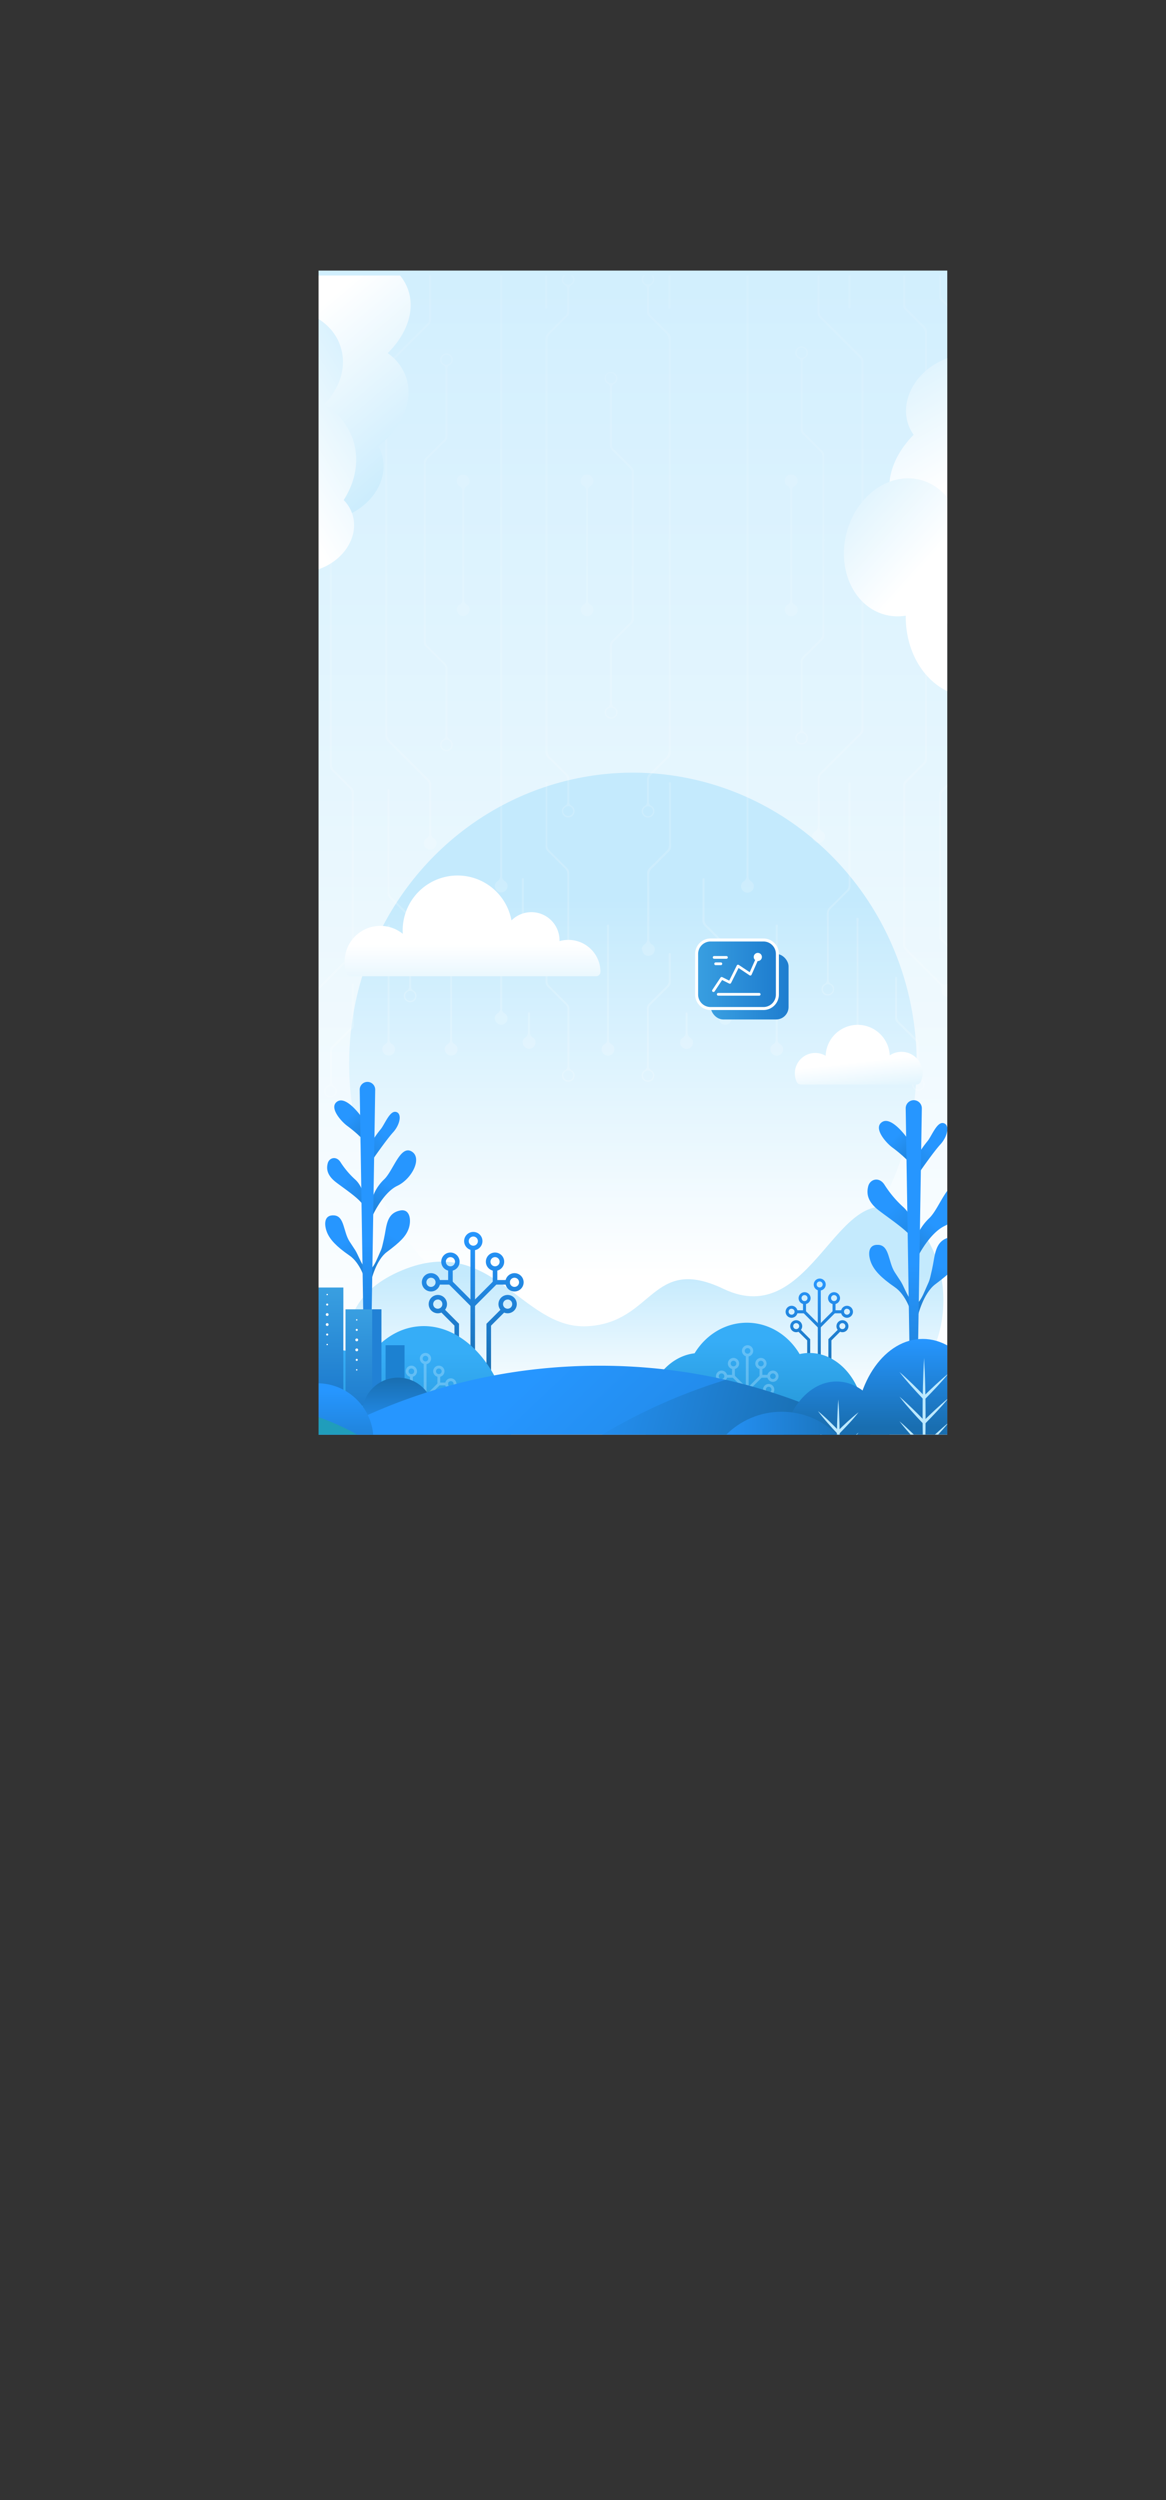 <svg xmlns="http://www.w3.org/2000/svg" xmlns:xlink="http://www.w3.org/1999/xlink" viewBox="0 0 778.91 1668.88"><rect x="0" y="0" width="778.91" height="1668.88" fill="#333333" stroke="none"/><defs><style>.cls-1{fill:none;}.cls-2{fill:url(#linear-gradient);}.cls-3{clip-path:url(#clip-path);}.cls-4{fill:url(#linear-gradient-2);}.cls-5{fill:url(#linear-gradient-3);}.cls-6{fill:url(#linear-gradient-4);}.cls-7{fill:url(#linear-gradient-5);}.cls-8{fill:url(#linear-gradient-6);}.cls-9{fill:url(#linear-gradient-7);}.cls-10{fill:url(#linear-gradient-8);}.cls-11{fill:url(#linear-gradient-9);}.cls-12{fill:url(#linear-gradient-10);}.cls-13{fill:url(#linear-gradient-11);}.cls-14{fill:url(#linear-gradient-12);}.cls-15{fill:url(#linear-gradient-13);}.cls-16{fill:url(#linear-gradient-14);}.cls-17{fill:url(#linear-gradient-15);}.cls-18{fill:url(#linear-gradient-16);}.cls-19{fill:url(#linear-gradient-17);}.cls-20{fill:url(#linear-gradient-18);}.cls-21{fill:url(#linear-gradient-19);}.cls-22{fill:url(#linear-gradient-20);}.cls-23{fill:url(#linear-gradient-21);}.cls-24{fill:url(#linear-gradient-22);}.cls-25{fill:url(#linear-gradient-23);}.cls-26{fill:url(#linear-gradient-24);}.cls-27{fill:url(#linear-gradient-25);}.cls-28{fill:url(#linear-gradient-26);}.cls-29{fill:url(#linear-gradient-27);}.cls-30{fill:url(#linear-gradient-28);}.cls-31{fill:url(#linear-gradient-29);}.cls-32{fill:url(#linear-gradient-30);}.cls-33{fill:url(#linear-gradient-31);}.cls-34{fill:url(#linear-gradient-32);}.cls-35{fill:url(#linear-gradient-33);}.cls-36{fill:url(#linear-gradient-34);}.cls-37{fill:url(#linear-gradient-35);}.cls-38{fill:url(#linear-gradient-36);}.cls-39{fill:url(#linear-gradient-37);}.cls-40{fill:url(#linear-gradient-38);}.cls-41{fill:url(#linear-gradient-39);}.cls-42{fill:url(#linear-gradient-40);}.cls-43{fill:url(#linear-gradient-41);}.cls-44{fill:url(#linear-gradient-42);}.cls-45{fill:url(#linear-gradient-43);}.cls-46{fill:url(#linear-gradient-44);}.cls-47{fill:url(#linear-gradient-45);}.cls-48{fill:url(#linear-gradient-46);}.cls-49{fill:url(#linear-gradient-47);}.cls-50{fill:url(#linear-gradient-48);}.cls-51{fill:url(#linear-gradient-49);}.cls-52{fill:url(#linear-gradient-50);}.cls-53{fill:url(#linear-gradient-51);}.cls-54{fill:url(#linear-gradient-52);}.cls-55{fill:url(#linear-gradient-53);}.cls-56{fill:url(#linear-gradient-54);}.cls-57{fill:url(#linear-gradient-55);}.cls-58{fill:url(#linear-gradient-56);}.cls-59{fill:url(#linear-gradient-57);}.cls-60{fill:url(#linear-gradient-58);}.cls-61{fill:url(#linear-gradient-59);}.cls-62{fill:url(#linear-gradient-60);}.cls-63{fill:url(#linear-gradient-61);}.cls-64{fill:url(#linear-gradient-62);}.cls-65{fill:url(#linear-gradient-63);}.cls-66{fill:url(#linear-gradient-64);}.cls-67{fill:url(#linear-gradient-65);}.cls-68{fill:url(#linear-gradient-66);}.cls-69{fill:url(#linear-gradient-67);}.cls-70{fill:url(#linear-gradient-68);}.cls-71{fill:url(#linear-gradient-69);}.cls-72{fill:url(#linear-gradient-70);}.cls-73{fill:url(#linear-gradient-71);}.cls-74{fill:url(#linear-gradient-72);}.cls-75{fill:url(#linear-gradient-73);}.cls-76{fill:url(#linear-gradient-74);}.cls-77{fill:url(#linear-gradient-75);}.cls-78{fill:url(#linear-gradient-76);}.cls-79{fill:url(#linear-gradient-77);}.cls-80{fill:url(#linear-gradient-78);}.cls-81{fill:url(#linear-gradient-79);}.cls-82{fill:url(#linear-gradient-80);}.cls-83{fill:url(#linear-gradient-81);}.cls-84{fill:url(#linear-gradient-82);}.cls-85{fill:url(#linear-gradient-83);}.cls-86{fill:url(#linear-gradient-84);}.cls-87{fill:url(#linear-gradient-85);}.cls-88{fill:url(#linear-gradient-86);}.cls-89{fill:url(#linear-gradient-87);}.cls-90{fill:url(#linear-gradient-88);}.cls-91{fill:url(#linear-gradient-89);}.cls-92{fill:url(#linear-gradient-90);}.cls-93{fill:url(#linear-gradient-91);}.cls-94{fill:url(#linear-gradient-92);}.cls-95{fill:url(#linear-gradient-93);}.cls-96{fill:url(#linear-gradient-94);}.cls-97{fill:url(#linear-gradient-95);}.cls-98{fill:url(#linear-gradient-96);}.cls-99{fill:url(#linear-gradient-97);}.cls-100{fill:url(#linear-gradient-98);}.cls-101{fill:url(#linear-gradient-99);}.cls-102{fill:url(#linear-gradient-100);}.cls-103{fill:url(#linear-gradient-101);}.cls-104{fill:url(#linear-gradient-102);}.cls-105{fill:url(#linear-gradient-103);}.cls-106{fill:url(#linear-gradient-104);}.cls-107{fill:url(#linear-gradient-105);}.cls-108{opacity:0.35;}.cls-109{fill:#bce9fe;}.cls-110{fill:url(#linear-gradient-106);}.cls-111{fill:url(#linear-gradient-107);}.cls-112{fill:url(#linear-gradient-108);}.cls-113{fill:#1c81d1;}.cls-114{fill:#2181d5;}.cls-115{fill:#fff;}.cls-116{fill:url(#linear-gradient-109);}.cls-117{fill:url(#linear-gradient-110);}.cls-118{fill:url(#linear-gradient-111);}.cls-119{fill:url(#linear-gradient-112);}.cls-120{fill:#209dbb;}.cls-121{fill:url(#linear-gradient-113);}.cls-122{fill:url(#linear-gradient-114);}.cls-123{fill:url(#linear-gradient-115);}.cls-124{fill:url(#linear-gradient-116);}.cls-125{fill:url(#linear-gradient-117);}</style><linearGradient id="linear-gradient" x1="422.8" y1="-43.53" x2="422.8" y2="945.31" gradientUnits="userSpaceOnUse"><stop offset="0" stop-color="#c4eafd"/><stop offset="1" stop-color="#fff"/></linearGradient><clipPath id="clip-path" transform="translate(212.8 180.61)"><rect class="cls-1" y="3.31" width="420" height="773.69"/></clipPath><linearGradient id="linear-gradient-2" x1="422.8" y1="599.93" x2="422.8" y2="852.92" xlink:href="#linear-gradient"/><linearGradient id="linear-gradient-3" x1="-292.41" y1="152.15" x2="452.81" y2="152.15" gradientTransform="translate(499.09 124.29) rotate(90)" gradientUnits="userSpaceOnUse"><stop offset="0" stop-color="#fff" stop-opacity="0.05"/><stop offset="1" stop-color="#fff" stop-opacity="0.2"/></linearGradient><linearGradient id="linear-gradient-4" x1="-292.34" y1="273.53" x2="452.73" y2="273.53" xlink:href="#linear-gradient-3"/><linearGradient id="linear-gradient-5" x1="-289.75" y1="153.41" x2="452.67" y2="153.41" xlink:href="#linear-gradient-3"/><linearGradient id="linear-gradient-6" x1="-292.04" y1="170.93" x2="452.4" y2="170.93" xlink:href="#linear-gradient-3"/><linearGradient id="linear-gradient-7" x1="-289.08" y1="273.46" x2="452.36" y2="273.46" xlink:href="#linear-gradient-3"/><linearGradient id="linear-gradient-8" x1="-287.88" y1="232.99" x2="452.59" y2="232.99" xlink:href="#linear-gradient-3"/><linearGradient id="linear-gradient-9" x1="-287.05" y1="139.06" x2="452.67" y2="139.06" xlink:href="#linear-gradient-3"/><linearGradient id="linear-gradient-10" x1="-286.74" y1="273.57" x2="452.88" y2="273.57" xlink:href="#linear-gradient-3"/><linearGradient id="linear-gradient-11" x1="-285.79" y1="104.08" x2="452.9" y2="104.08" xlink:href="#linear-gradient-3"/><linearGradient id="linear-gradient-12" x1="-290.06" y1="183.37" x2="450.18" y2="183.37" xlink:href="#linear-gradient-3"/><linearGradient id="linear-gradient-13" x1="-290.06" y1="319.72" x2="450.18" y2="319.72" xlink:href="#linear-gradient-3"/><linearGradient id="linear-gradient-14" x1="-270.73" y1="253.25" x2="451.3" y2="253.25" xlink:href="#linear-gradient-3"/><linearGradient id="linear-gradient-15" x1="-288.07" y1="492.62" x2="457.69" y2="492.62" xlink:href="#linear-gradient-3"/><linearGradient id="linear-gradient-16" x1="-288.03" y1="514.94" x2="457.64" y2="514.94" xlink:href="#linear-gradient-3"/><linearGradient id="linear-gradient-17" x1="-287.88" y1="540.91" x2="457.47" y2="540.91" xlink:href="#linear-gradient-3"/><linearGradient id="linear-gradient-18" x1="-292.52" y1="377.06" x2="452.93" y2="377.06" xlink:href="#linear-gradient-3"/><linearGradient id="linear-gradient-19" x1="-285.16" y1="443.32" x2="457.27" y2="443.32" xlink:href="#linear-gradient-3"/><linearGradient id="linear-gradient-20" x1="-289.08" y1="337.89" x2="452.36" y2="337.89" xlink:href="#linear-gradient-3"/><linearGradient id="linear-gradient-21" x1="-287.88" y1="371.68" x2="452.59" y2="371.68" xlink:href="#linear-gradient-3"/><linearGradient id="linear-gradient-22" x1="-282.46" y1="452.25" x2="457.26" y2="452.25" xlink:href="#linear-gradient-3"/><linearGradient id="linear-gradient-23" x1="-286.74" y1="337.77" x2="452.87" y2="337.77" xlink:href="#linear-gradient-3"/><linearGradient id="linear-gradient-24" x1="-281.19" y1="485.55" x2="457.49" y2="485.55" xlink:href="#linear-gradient-3"/><linearGradient id="linear-gradient-25" x1="-270.73" y1="358.51" x2="451.3" y2="358.51" xlink:href="#linear-gradient-3"/><linearGradient id="linear-gradient-26" x1="-292.67" y1="91.58" x2="453.1" y2="91.58" xlink:href="#linear-gradient-3"/><linearGradient id="linear-gradient-27" x1="-292.62" y1="74.69" x2="453.05" y2="74.69" xlink:href="#linear-gradient-3"/><linearGradient id="linear-gradient-28" x1="-292.47" y1="52.48" x2="452.88" y2="52.48" xlink:href="#linear-gradient-3"/><linearGradient id="linear-gradient-29" x1="-292.52" y1="212.57" x2="452.93" y2="212.57" xlink:href="#linear-gradient-3"/><linearGradient id="linear-gradient-30" x1="-292.43" y1="153.41" x2="450" y2="153.41" xlink:href="#linear-gradient-3"/><linearGradient id="linear-gradient-31" x1="-292.17" y1="273.46" x2="449.27" y2="273.46" xlink:href="#linear-gradient-3"/><linearGradient id="linear-gradient-32" x1="-292.46" y1="232.99" x2="448" y2="232.99" xlink:href="#linear-gradient-3"/><linearGradient id="linear-gradient-33" x1="-292.58" y1="139.06" x2="447.14" y2="139.06" xlink:href="#linear-gradient-3"/><linearGradient id="linear-gradient-34" x1="-292.79" y1="273.57" x2="446.82" y2="273.57" xlink:href="#linear-gradient-3"/><linearGradient id="linear-gradient-35" x1="-291.88" y1="298.22" x2="452.22" y2="298.22" xlink:href="#linear-gradient-3"/><linearGradient id="linear-gradient-36" x1="-292.86" y1="104.08" x2="445.82" y2="104.08" xlink:href="#linear-gradient-3"/><linearGradient id="linear-gradient-37" x1="-292.21" y1="253.25" x2="429.81" y2="253.25" xlink:href="#linear-gradient-3"/><linearGradient id="linear-gradient-38" x1="-287.82" y1="437.49" x2="457.4" y2="437.49" xlink:href="#linear-gradient-3"/><linearGradient id="linear-gradient-39" x1="-292.34" y1="337.82" x2="452.73" y2="337.82" xlink:href="#linear-gradient-3"/><linearGradient id="linear-gradient-40" x1="-287.84" y1="443.32" x2="454.59" y2="443.32" xlink:href="#linear-gradient-3"/><linearGradient id="linear-gradient-41" x1="-287.45" y1="419.12" x2="456.99" y2="419.12" xlink:href="#linear-gradient-3"/><linearGradient id="linear-gradient-42" x1="-292.17" y1="337.89" x2="449.27" y2="337.89" xlink:href="#linear-gradient-3"/><linearGradient id="linear-gradient-43" x1="-292.46" y1="371.68" x2="448.01" y2="371.68" xlink:href="#linear-gradient-3"/><linearGradient id="linear-gradient-44" x1="-287.99" y1="452.25" x2="451.74" y2="452.25" xlink:href="#linear-gradient-3"/><linearGradient id="linear-gradient-45" x1="-282.46" y1="410.5" x2="457.26" y2="410.5" xlink:href="#linear-gradient-3"/><linearGradient id="linear-gradient-46" x1="-287.99" y1="410.5" x2="451.74" y2="410.5" xlink:href="#linear-gradient-3"/><linearGradient id="linear-gradient-47" x1="-282.46" y1="305.71" x2="457.26" y2="305.71" xlink:href="#linear-gradient-3"/><linearGradient id="linear-gradient-48" x1="-287.99" y1="305.71" x2="451.74" y2="305.71" xlink:href="#linear-gradient-3"/><linearGradient id="linear-gradient-49" x1="-282.46" y1="192.98" x2="457.26" y2="192.98" xlink:href="#linear-gradient-3"/><linearGradient id="linear-gradient-50" x1="-287.99" y1="192.98" x2="451.74" y2="192.98" xlink:href="#linear-gradient-3"/><linearGradient id="linear-gradient-51" x1="-292.79" y1="337.77" x2="446.82" y2="337.77" xlink:href="#linear-gradient-3"/><linearGradient id="linear-gradient-52" x1="-288.27" y1="485.55" x2="450.41" y2="485.55" xlink:href="#linear-gradient-3"/><linearGradient id="linear-gradient-53" x1="-290.06" y1="402.5" x2="450.17" y2="402.5" xlink:href="#linear-gradient-3"/><linearGradient id="linear-gradient-54" x1="-292.21" y1="358.51" x2="429.81" y2="358.51" xlink:href="#linear-gradient-3"/><linearGradient id="linear-gradient-55" x1="70.9" y1="146.31" x2="-18.54" y2="40.2" xlink:href="#linear-gradient"/><linearGradient id="linear-gradient-56" x1="76.94" y1="53.64" x2="-37.89" y2="124.12" xlink:href="#linear-gradient"/><linearGradient id="linear-gradient-57" x1="356.72" y1="14.16" x2="429.14" y2="138.93" xlink:href="#linear-gradient"/><linearGradient id="linear-gradient-58" x1="318.73" y1="110.35" x2="409.3" y2="191.86" xlink:href="#linear-gradient"/><linearGradient id="linear-gradient-59" x1="102.83" y1="509.03" x2="102.83" y2="449.87" xlink:href="#linear-gradient"/><linearGradient id="linear-gradient-60" x1="364.29" y1="566.72" x2="360.02" y2="528.27" xlink:href="#linear-gradient"/><linearGradient id="linear-gradient-61" x1="218.2" y1="669.38" x2="218.2" y2="755.72" xlink:href="#linear-gradient"/><linearGradient id="linear-gradient-62" x1="103" y1="641.48" x2="103" y2="736.82" gradientUnits="userSpaceOnUse"><stop offset="0" stop-color="#2696ff"/><stop offset="1" stop-color="#196eb0"/></linearGradient><linearGradient id="linear-gradient-63" x1="118.57" y1="641.48" x2="118.57" y2="736.82" xlink:href="#linear-gradient-62"/><linearGradient id="linear-gradient-64" x1="110.69" y1="641.48" x2="110.69" y2="736.82" xlink:href="#linear-gradient-62"/><linearGradient id="linear-gradient-65" x1="103.38" y1="641.48" x2="103.38" y2="736.82" xlink:href="#linear-gradient-62"/><linearGradient id="linear-gradient-66" x1="126.3" y1="641.48" x2="126.3" y2="736.82" xlink:href="#linear-gradient-62"/><linearGradient id="linear-gradient-67" x1="130.89" y1="641.48" x2="130.89" y2="736.82" xlink:href="#linear-gradient-62"/><linearGradient id="linear-gradient-68" x1="117.9" y1="641.48" x2="117.9" y2="736.82" xlink:href="#linear-gradient-62"/><linearGradient id="linear-gradient-69" x1="122.1" y1="641.48" x2="122.1" y2="736.82" xlink:href="#linear-gradient-62"/><linearGradient id="linear-gradient-70" x1="87.43" y1="641.48" x2="87.43" y2="736.82" xlink:href="#linear-gradient-62"/><linearGradient id="linear-gradient-71" x1="95.31" y1="641.48" x2="95.31" y2="736.82" xlink:href="#linear-gradient-62"/><linearGradient id="linear-gradient-72" x1="79.7" y1="641.48" x2="79.7" y2="736.82" xlink:href="#linear-gradient-62"/><linearGradient id="linear-gradient-73" x1="75.11" y1="641.48" x2="75.11" y2="736.82" xlink:href="#linear-gradient-62"/><linearGradient id="linear-gradient-74" x1="88.1" y1="641.48" x2="88.1" y2="736.82" xlink:href="#linear-gradient-62"/><linearGradient id="linear-gradient-75" x1="83.9" y1="641.48" x2="83.9" y2="736.82" xlink:href="#linear-gradient-62"/><linearGradient id="linear-gradient-76" x1="334.5" y1="672.58" x2="334.5" y2="735.68" xlink:href="#linear-gradient-62"/><linearGradient id="linear-gradient-77" x1="344.8" y1="672.58" x2="344.8" y2="735.68" xlink:href="#linear-gradient-62"/><linearGradient id="linear-gradient-78" x1="339.59" y1="672.58" x2="339.59" y2="735.68" xlink:href="#linear-gradient-62"/><linearGradient id="linear-gradient-79" x1="334.75" y1="672.58" x2="334.75" y2="735.68" xlink:href="#linear-gradient-62"/><linearGradient id="linear-gradient-80" x1="349.92" y1="672.58" x2="349.92" y2="735.68" xlink:href="#linear-gradient-62"/><linearGradient id="linear-gradient-81" x1="352.96" y1="672.58" x2="352.96" y2="735.68" xlink:href="#linear-gradient-62"/><linearGradient id="linear-gradient-82" x1="344.36" y1="672.58" x2="344.36" y2="735.68" xlink:href="#linear-gradient-62"/><linearGradient id="linear-gradient-83" x1="347.14" y1="672.58" x2="347.14" y2="735.68" xlink:href="#linear-gradient-62"/><linearGradient id="linear-gradient-84" x1="324.2" y1="672.58" x2="324.2" y2="735.68" xlink:href="#linear-gradient-62"/><linearGradient id="linear-gradient-85" x1="329.41" y1="672.58" x2="329.41" y2="735.68" xlink:href="#linear-gradient-62"/><linearGradient id="linear-gradient-86" x1="319.08" y1="672.58" x2="319.08" y2="735.68" xlink:href="#linear-gradient-62"/><linearGradient id="linear-gradient-87" x1="316.04" y1="672.58" x2="316.04" y2="735.68" xlink:href="#linear-gradient-62"/><linearGradient id="linear-gradient-88" x1="324.64" y1="672.58" x2="324.64" y2="735.68" xlink:href="#linear-gradient-62"/><linearGradient id="linear-gradient-89" x1="321.86" y1="672.58" x2="321.86" y2="735.68" xlink:href="#linear-gradient-62"/><linearGradient id="linear-gradient-90" x1="-31.02" y1="725.17" x2="-31.02" y2="792.47" xlink:href="#linear-gradient"/><linearGradient id="linear-gradient-91" x1="47.79" y1="611.33" x2="23.58" y2="645.69" xlink:href="#linear-gradient-62"/><linearGradient id="linear-gradient-92" x1="18.39" y1="606.82" x2="58.45" y2="645.63" xlink:href="#linear-gradient-62"/><linearGradient id="linear-gradient-93" x1="17.6" y1="648.07" x2="48.4" y2="689.73" xlink:href="#linear-gradient-62"/><linearGradient id="linear-gradient-94" x1="49.61" y1="644.82" x2="29.14" y2="689.15" xlink:href="#linear-gradient-62"/><linearGradient id="linear-gradient-95" x1="44.19" y1="576.3" x2="5.11" y2="615.37" xlink:href="#linear-gradient-62"/><linearGradient id="linear-gradient-96" x1="20.79" y1="564.44" x2="47.85" y2="589.84" xlink:href="#linear-gradient-62"/><linearGradient id="linear-gradient-97" x1="32.67" y1="646.37" x2="32.67" y2="785.02" xlink:href="#linear-gradient-62"/><linearGradient id="linear-gradient-98" x1="412.65" y1="638.1" x2="384.08" y2="678.65" xlink:href="#linear-gradient-62"/><linearGradient id="linear-gradient-99" x1="382.82" y1="625.21" x2="433.87" y2="674.68" xlink:href="#linear-gradient-62"/><linearGradient id="linear-gradient-100" x1="381.73" y1="668.69" x2="414.21" y2="712.63" xlink:href="#linear-gradient-62"/><linearGradient id="linear-gradient-101" x1="416.57" y1="664.96" x2="393.34" y2="715.26" xlink:href="#linear-gradient-62"/><linearGradient id="linear-gradient-102" x1="409.58" y1="584.38" x2="368.82" y2="625.14" xlink:href="#linear-gradient-62"/><linearGradient id="linear-gradient-103" x1="385" y1="578.59" x2="413.24" y2="605.08" xlink:href="#linear-gradient-62"/><linearGradient id="linear-gradient-104" x1="397.6" y1="663.13" x2="397.6" y2="807.77" xlink:href="#linear-gradient-62"/><linearGradient id="linear-gradient-105" x1="291.29" y1="714.49" x2="291.29" y2="846.59" gradientUnits="userSpaceOnUse"><stop offset="0" stop-color="#36adf7"/><stop offset="1" stop-color="#0d76a5"/></linearGradient><linearGradient id="linear-gradient-106" x1="45.78" y1="721.97" x2="45.78" y2="890.28" xlink:href="#linear-gradient-105"/><linearGradient id="linear-gradient-107" x1="220.45" y1="859.78" x2="220.45" y2="927.79" gradientUnits="userSpaceOnUse"><stop offset="0" stop-color="#399fe1"/><stop offset="1" stop-color="#1e7dcf"/></linearGradient><linearGradient id="linear-gradient-108" x1="242.77" y1="874.13" x2="242.77" y2="938.05" xlink:href="#linear-gradient-107"/><linearGradient id="linear-gradient-109" x1="265.9" y1="959.72" x2="265.9" y2="919.58" xlink:href="#linear-gradient-62"/><linearGradient id="linear-gradient-110" x1="-18.41" y1="891.63" x2="223.71" y2="1147.99" xlink:href="#linear-gradient-62"/><linearGradient id="linear-gradient-111" x1="76.57" y1="1051.51" x2="245.34" y2="1095.66" xlink:href="#linear-gradient-62"/><linearGradient id="linear-gradient-112" x1="211.88" y1="928.39" x2="211.88" y2="993.94" xlink:href="#linear-gradient-62"/><linearGradient id="linear-gradient-113" x1="558.82" y1="894.03" x2="558.82" y2="952.79" xlink:href="#linear-gradient-62"/><linearGradient id="linear-gradient-114" x1="616.37" y1="894.03" x2="616.37" y2="952.79" xlink:href="#linear-gradient-62"/><linearGradient id="linear-gradient-115" x1="469.79" y1="994.66" x2="574.56" y2="994.66" xlink:href="#linear-gradient-62"/><linearGradient id="linear-gradient-116" x1="474.82" y1="658.61" x2="526.77" y2="658.61" xlink:href="#linear-gradient-107"/><linearGradient id="linear-gradient-117" x1="465.36" y1="650.31" x2="519.31" y2="650.31" xlink:href="#linear-gradient-107"/></defs><g id="Layer_2" data-name="Layer 2"><g id="Layer_2-2" data-name="Layer 2"><rect class="cls-2" x="212.8" y="180.61" width="420" height="777"/><g class="cls-3"><ellipse class="cls-4" cx="422.8" cy="710" rx="189.56" ry="194.26"/><path class="cls-5" d="M329.84,377.71a3.66,3.66,0,0,1,1.83-3.29c1.63-.89,1.76-2.1,1.76-3.47v-.1q0-6.72,0-13.44c0-6,0-12.27,0-18.4V339a4.66,4.66,0,0,1,1.5-3.67c4.4-4.36,8.85-8.81,13.16-13.12s8.62-8.62,12.95-12.91a5.24,5.24,0,0,0,1.67-4.1c0-19.39,0-39.49,0-59.76q0-28.64,0-57.27V188l-.05-.09a1.49,1.49,0,0,1-.09-.59,7.08,7.08,0,0,1,.07-.89c0-.24.06-.48.07-.7v-4.63c0-.24,0-.48-.07-.73a6.93,6.93,0,0,1-.07-.88,1.58,1.58,0,0,1,.09-.6l.05-.08v-.1q0-28.63,0-57.27c0-20.26,0-40.36,0-59.75A5.32,5.32,0,0,0,361,57.62c-4.34-4.28-8.72-8.67-13-12.91S339.28,36,334.88,31.6a4.68,4.68,0,0,1-1.5-3.67v-.05c0-6.13,0-12.37,0-18.4q0-6.72,0-13.44v-.1c0-1.37-.13-2.58-1.76-3.47a3.66,3.66,0,0,1-1.83-3.3,4.15,4.15,0,0,1,.22-1.35,4.17,4.17,0,0,1,4.05-2.93,4,4,0,0,1,3.95,2.81,4,4,0,0,1,.28,1.49,3.76,3.76,0,0,1-1.91,3.33,3.21,3.21,0,0,0-1.72,3.3v0c0,5.17,0,10.34,0,15.51,0,5.73,0,10.93-.05,15.9v0a5.06,5.06,0,0,0,1.66,3.87c4,4,8,8,12,11.93,4.62,4.63,9.41,9.42,14.14,14.1A4.71,4.71,0,0,1,364,60.91c0,13.15,0,26.1,0,37v44.13c0,11.57,0,24,0,36.65v.1l0,.09a1.39,1.39,0,0,1,.09.56c0,.28,0,.58-.07.88s-.06.42-.07.61v4.94c0,.22,0,.42.07.64s.07.6.07.88a1.39,1.39,0,0,1-.09.56l0,.09v.09c0,12.64,0,25.09,0,36.66V269c0,10.93,0,23.88,0,37a4.73,4.73,0,0,1-1.51,3.71c-4.73,4.68-9.51,9.46-14.13,14.08-3.92,3.92-8,8-12,11.95a5.06,5.06,0,0,0-1.66,3.87v0c0,5,.05,10.17.05,15.9,0,5.17,0,10.34,0,15.51v.05a3.21,3.21,0,0,0,1.72,3.3,3.75,3.75,0,0,1,1.91,3.33,4.35,4.35,0,0,1-4.23,4.3,4.29,4.29,0,0,1-4.27-4.29Z" transform="translate(212.8 180.61)"/><path class="cls-6" d="M215.87,360.78a4,4,0,0,1,2.06-3.43,2.81,2.81,0,0,0,1.45-2.79v-.05c0-.68,0-1.36,0-2,0-1.32,0-2.63,0-4s0-2.63,0-3.94c0-1.89,0-3.45,0-4.9v-.12a4.42,4.42,0,0,1,1.47-3.42c1.62-1.58,3.25-3.22,4.82-4.8,2-2,4.08-4.1,6.16-6.1a6.15,6.15,0,0,0,2.07-4.84c0-24.19,0-48.09,0-76.55V198q0-5,0-10.07v-.09a2,2,0,0,1-.05-.46c0-.21,0-.44,0-.66l0-.26v-6l0-.29c0-.23,0-.45,0-.66a1.89,1.89,0,0,1,.05-.46V179c0-3.35,0-6.71,0-10.06V123c0-28.46,0-52.37,0-76.54a6.16,6.16,0,0,0-2.07-4.85c-2.08-2-4.15-4.08-6.16-6.1-1.57-1.58-3.2-3.22-4.82-4.81a4.39,4.39,0,0,1-1.47-3.42v-.11c0-1.46,0-3,0-4.9,0-1.31,0-2.63,0-3.95s0-2.62,0-3.94c0-.68,0-1.36,0-2v-.05a2.81,2.81,0,0,0-1.45-2.79,4,4,0,0,1-2.06-3.43,4.51,4.51,0,0,1,.21-1.34,4.2,4.2,0,0,1,8.09.13,4.33,4.33,0,0,1,.18,1.21,4.07,4.07,0,0,1-2.19,3.5,2.64,2.64,0,0,0-1.42,2.58v.06c0,3,0,5.69,0,8.2,0,2.26,0,4.35,0,6.4v.06a4.3,4.3,0,0,0,1.41,3.31c1.67,1.62,3.34,3.31,5,4.93,2.07,2.07,4.2,4.21,6.35,6.27a5.34,5.34,0,0,1,1.8,4.24c0,14.58-.05,29-.05,41.2v35q0,28.59,0,57.17v.09a2.21,2.21,0,0,1,0,.48c0,.2,0,.41,0,.61s0,.29,0,.43v5.64c0,.15,0,.29,0,.44s0,.41,0,.61a2.21,2.21,0,0,1,0,.48v.08q0,28.59,0,57.18v35c0,12.19,0,26.62.05,41.17a5.38,5.38,0,0,1-1.8,4.27c-2.15,2.06-4.29,4.2-6.35,6.27-1.62,1.63-3.3,3.31-5,4.93a4.28,4.28,0,0,0-1.41,3.3V340c0,2,0,4.14,0,6.4,0,2.5,0,5.19,0,8.2v.06a2.65,2.65,0,0,0,1.42,2.58,4.07,4.07,0,0,1,2.19,3.5,4.33,4.33,0,0,1-.18,1.21,4.2,4.2,0,0,1-8.09.13,4.56,4.56,0,0,1-.21-1.34Zm7.59.13a3.36,3.36,0,0,0-3.24-3.31,3.28,3.28,0,0,0-2.38.88,3.37,3.37,0,0,0-1.07,2.32v.12a3.36,3.36,0,0,0,3.22,3.31,3.4,3.4,0,0,0,3.47-3.2Zm0-355A3.4,3.4,0,0,0,220,2.66,3.35,3.35,0,0,0,216.77,6v.12a3.37,3.37,0,0,0,1.07,2.32,3.28,3.28,0,0,0,2.38.88A3.37,3.37,0,0,0,223.46,6Z" transform="translate(212.8 180.61)"/><path class="cls-7" d="M336,479.59a3.72,3.72,0,0,1,1.89-3.31,3.2,3.2,0,0,0,1.71-3.33c0-2.66,0-5.3,0-7.93V452.17c0-7.06,0-14.66-.07-22.43v-.08a6.35,6.35,0,0,1,2.19-5.1c2.11-2,4.18-4.07,6.18-6.09,1.52-1.54,3.09-3.12,4.67-4.65a4.78,4.78,0,0,0,1.52-3.73c0-14.31,0-28.49,0-40.49V344.44c0-.65,0-1.3,0-2s.44-.79.58-.8a.62.62,0,0,1,.47.13,1,1,0,0,1,.21.74c0,.72,0,1.45,0,2.17v49c0,6.92,0,12.19,0,17.09v0a4.38,4.38,0,0,1-1.43,3.48c-2.21,2.15-4.42,4.37-6.56,6.51-1.7,1.7-3.45,3.46-5.2,5.17a4.09,4.09,0,0,0-1.31,3.15q0,11.52,0,23,0,10.55,0,21.07a2.88,2.88,0,0,0,1.58,3,3.85,3.85,0,0,1,2,3.43,4.55,4.55,0,0,1-.22,1.36,4.2,4.2,0,0,1-4,2.93,4,4,0,0,1-4-2.81A4.16,4.16,0,0,1,336,479.59Zm7.6.11a3.4,3.4,0,0,0-3-3.3,3.18,3.18,0,0,0-2.42.7,3.27,3.27,0,0,0-1.21,2.25c0,.12,0,.23,0,.34a3.24,3.24,0,0,0,2.95,3.3,3.32,3.32,0,0,0,3.66-2.94A2,2,0,0,0,343.59,479.7Z" transform="translate(212.8 180.61)"/><path class="cls-8" d="M318.45,311.93a3.83,3.83,0,0,1,2-3.35,3.13,3.13,0,0,0,1.66-3.14c0-6.25,0-12.46,0-18.68,0-8.33,0-16.94-.06-25.42a4.87,4.87,0,0,1,1.64-3.87c2-1.91,3.95-3.89,5.85-5.8s3.62-3.63,5.46-5.42a5,5,0,0,0,1.6-3.91c0-9.64,0-19.61,0-30.49v0q0-11.85,0-23.7V188l0-.07a1.56,1.56,0,0,1-.06-.48c0-.23,0-.47,0-.71a3.89,3.89,0,0,0,0-.47v-5.69a3.89,3.89,0,0,0,0-.49c0-.24,0-.49,0-.71a1.68,1.68,0,0,1,.06-.49l0-.06v-.07q0-11.85,0-23.7c0-10.9,0-20.89,0-30.53a5,5,0,0,0-1.6-3.93c-1.84-1.78-3.68-3.63-5.46-5.42s-3.87-3.88-5.85-5.79a4.84,4.84,0,0,1-1.64-3.83c0-8.52.05-17.13.06-25.46q0-9.33,0-18.65h0a3.14,3.14,0,0,0-1.66-3.17,3.84,3.84,0,0,1-2-3.35,4.27,4.27,0,0,1,.26-1.45,4.06,4.06,0,0,1,3.92-2.87,4.3,4.3,0,0,1,4.09,2.89,3.89,3.89,0,0,1,.22,1.32,4,4,0,0,1-2,3.48,3,3,0,0,0-1.61,3q0,12.62,0,25.19,0,9.45,0,18.89a4.33,4.33,0,0,0,1.44,3.33c1.84,1.8,3.69,3.65,5.48,5.44,2.05,2.06,4.17,4.18,6.29,6.24a3.94,3.94,0,0,1,1.28,3.11c0,6,0,11.84,0,16.27,0,2.54,0,28.09,0,28.09q0,5.49,0,11v.06l0,.06a1.47,1.47,0,0,1,.06.46c0,.22,0,.46-.05.69l0,.33v6c0,.13,0,.24,0,.36s.05.47.05.69a1.36,1.36,0,0,1-.06.45l0,.06v.07q0,5.47,0,10.95s0,25.56,0,28.09c0,4.44,0,10.29,0,16.25a4,4,0,0,1-1.28,3.14c-2.12,2.06-4.24,4.18-6.29,6.24-1.79,1.79-3.64,3.64-5.48,5.44a4.32,4.32,0,0,0-1.44,3.31c0,6.32,0,12.61,0,18.91q0,12.58,0,25.17a3,3,0,0,0,1.61,3,4,4,0,0,1,1.77,4.8,4.32,4.32,0,0,1-4.09,2.89,4.06,4.06,0,0,1-3.92-2.87A4.31,4.31,0,0,1,318.45,311.93Zm7.61.08a3.29,3.29,0,0,0-3.36-3.27,3.21,3.21,0,0,0-3.29,3.3,3.33,3.33,0,0,0,1,2.38,3.25,3.25,0,0,0,2.33.94,3.4,3.4,0,0,0,3.32-3.31h0Zm0-257.17a3.39,3.39,0,0,0-3.32-3.31,3.22,3.22,0,0,0-2.33.93,3.35,3.35,0,0,0-1,2.38,3.21,3.21,0,0,0,3.29,3.31,3.29,3.29,0,0,0,3.36-3.27Z" transform="translate(212.8 180.61)"/><path class="cls-9" d="M215.91,453.07a3.6,3.6,0,0,1,1.64-3.1,4.1,4.1,0,0,0,1.95-4.05v-.06q0-10.2,0-20.38c0-7.55,0-15.36,0-23a4.68,4.68,0,0,1,1.52-3.72c2-1.93,4-3.93,5.92-5.86s3.68-3.69,5.55-5.5a5,5,0,0,0,1.6-3.9c0-6.24,0-12.6,0-19.48,0-6.27,0-12.9,0-20.26h0a5.91,5.91,0,0,0-.05-.7c0-.24-.05-.48-.05-.71,0-.6.17-.79.72-.79a.8.8,0,0,1,.55.15,1.07,1.07,0,0,1,.18.73c0,.2,0,.43,0,.65s0,.45,0,.64c0,3,0,6.24,0,10.43v10.1c0,1.77,0,3.54,0,5.31s0,3.69,0,5.53c0,3.53,0,6.4.06,9v.11a4.77,4.77,0,0,1-1.64,3.77c-2,1.9-3.93,3.87-5.83,5.78-1.73,1.74-3.52,3.54-5.32,5.28a5.25,5.25,0,0,0-1.75,4.07c0,6.79.05,13.95.05,21.91q0,10.65,0,21.31h0a3.45,3.45,0,0,0,1.79,3.53,3.65,3.65,0,0,1,1.81,3.23,4.4,4.4,0,0,1-1,2.81,4.27,4.27,0,0,1-3,1.51,4.14,4.14,0,0,1-3.13-1.19,4.42,4.42,0,0,1-1.31-3.12Z" transform="translate(212.8 180.61)"/><path class="cls-10" d="M256.41,433.67v-.29c0-1.5.07-3.13.07-5.13,0-1.15,0-2.31,0-3.46s0-2.31,0-3.47v-6.87c0-2.42,0-4.83,0-7.25h0c0-.13,0-.24,0-.36s0-.22,0-.33a1.14,1.14,0,0,1,.17-.74.7.7,0,0,1,.49-.14c.52,0,.7.17.7,1.11v5c0,3.19,0,6.38,0,9.57,0,4.63,0,8.45,0,12v.05a4.72,4.72,0,0,0,1.56,3.68c1.8,1.75,3.59,3.55,5.33,5.3,2,2,4.06,4.08,6.13,6.07a4.62,4.62,0,0,1,1.49,3.67c0,7.7,0,15.48,0,23q0,8.69,0,17.38a3.34,3.34,0,0,0,1.73,3.36,3.68,3.68,0,0,1,1.84,3.28,4.32,4.32,0,0,1-.22,1.37,4.23,4.23,0,0,1-8.06,0,5,5,0,0,1-.18-1.31,3.76,3.76,0,0,1,2-3.45,2.84,2.84,0,0,0,1.58-3q0-9.94,0-19.85c0-7.4,0-14,0-20.3a4.5,4.5,0,0,0-1.48-3.54c-1.61-1.58-3.22-3.2-4.78-4.78-2.12-2.13-4.31-4.33-6.52-6.44A5.28,5.28,0,0,1,256.41,433.67Z" transform="translate(212.8 180.61)"/><path class="cls-11" d="M355.79,515.2a3.7,3.7,0,0,1,1.93-3.32c1.57-.86,1.7-2,1.7-3.34q0-16.28,0-32.53c0-14.93,0-28.48,0-41.43,0-.26,0-.54-.07-.84a6.7,6.7,0,0,1-.08-.87.94.94,0,0,1,.18-.67.84.84,0,0,1,.62-.15c.49,0,.75.16.75.92a6.79,6.79,0,0,1-.07.88c0,.3-.06.58-.06.84,0,7.52,0,15,0,20.71v32.33c0,6.14,0,13.39,0,20.69v.06c0,1.37.14,2.58,1.78,3.5a3.61,3.61,0,0,1,1.8,3.23,4.42,4.42,0,0,1-.24,1.43,4.15,4.15,0,0,1-4.08,2.88,4,4,0,0,1-3.91-2.84,4.17,4.17,0,0,1-.27-1.48Z" transform="translate(212.8 180.61)"/><path class="cls-12" d="M215.8,537.14a3.64,3.64,0,0,1,1.88-3.25,3.1,3.1,0,0,0,1.64-3.15c0-5.21,0-10.39,0-15.57,0-7.27,0-14.78,0-22.17a4.9,4.9,0,0,1,1.59-3.91c2.21-2.14,4.41-4.35,6.53-6.49,1.65-1.66,3.36-3.38,5.06-5a4.34,4.34,0,0,0,1.4-3.3v-.07c0-2,0-4.25,0-6.95,0-1.66,0-3.32,0-5,0-1.4,0-2.8,0-4.2v-.68c0-.27,0-.55,0-.83.05-.87.23-1,.59-1.06a.63.63,0,0,1,.5.12,1.26,1.26,0,0,1,.26.92c0,1.52,0,3,0,4.56v5.66h0v2.1c0,.84,0,1.68,0,2.52,0,1.43,0,2.61,0,3.69v.12a3.47,3.47,0,0,1-1.17,2.65c-2.12,2.08-4.25,4.22-6.31,6.28s-3.92,3.92-5.89,5.87a3.85,3.85,0,0,0-1.25,2.95c0,6.28,0,12.8,0,19.4q0,9.17,0,18.32h0a3,3,0,0,0,1.67,3.16,3.69,3.69,0,0,1,2,3.34,4.8,4.8,0,0,1-.23,1.43,4.15,4.15,0,0,1-4.05,2.92,4.09,4.09,0,0,1-4-3,4.55,4.55,0,0,1-.22-1.36Zm7.57.16a3.31,3.31,0,0,0-5.68-2.33,3.28,3.28,0,0,0-1,2.32,3.34,3.34,0,0,0,3.34,3.3,3.38,3.38,0,0,0,2.39-1,3.27,3.27,0,0,0,1-2.32Z" transform="translate(212.8 180.61)"/><path class="cls-13" d="M385.14,499c0-1.66,0-3.47,0-5.7,0-1.2,0-2.39,0-3.59V479.34q0-3.06,0-6.12h0c0-.17,0-.33,0-.5s0-.31,0-.47c0-.64.15-.83.66-.84a.75.75,0,0,1,.53.13,1,1,0,0,1,.16.7c0,.15,0,.3,0,.45s0,.31,0,.46v1c0,3.94,0,7.87,0,11.81,0,4.49,0,8.42,0,12v.05a4.48,4.48,0,0,0,1.45,3.5c2,2,4.1,4.05,6.08,6s3.77,3.78,5.67,5.65a3.65,3.65,0,0,1,1.24,2.88v.06c0,3.24,0,6.52,0,9.3v5.44c0,1.92,0,3.84,0,5.76v.09a2.53,2.53,0,0,0,1.65,2.81,3.78,3.78,0,0,1,2.39,3.55,4.48,4.48,0,0,1-.16,1.19,4,4,0,0,1-3.66,3.15,4.09,4.09,0,0,1-4.29-2.54,4.57,4.57,0,0,1-.37-1.74,4,4,0,0,1,1.87-3.32,2.85,2.85,0,0,0,1.3-2.66c0-3.46,0-6.88,0-10.3,0-3.66,0-6.93,0-10v0a4,4,0,0,0-1.33-3.1c-1.87-1.84-3.75-3.73-5.57-5.55-2.07-2.08-4.2-4.22-6.33-6.3a3.63,3.63,0,0,1-1.21-2.85ZM404,543.29a3.32,3.32,0,1,0-3.34,3.33,3.28,3.28,0,0,0,3.34-3.33Z" transform="translate(212.8 180.61)"/><path class="cls-14" d="M311.48,226.37a3.77,3.77,0,0,1,1.88-3.29,3.24,3.24,0,0,0,1.71-3.29c0-6.1,0-12.55,0-20.95V168c0-8.4,0-14.84,0-20.9h0a3.26,3.26,0,0,0-1.71-3.33,3.74,3.74,0,0,1-1.88-3.3,4.32,4.32,0,0,1,.29-1.53,4,4,0,0,1,4-2.78,4.23,4.23,0,0,1,4,2.93,4.73,4.73,0,0,1,.2,1.34,3.85,3.85,0,0,1-2,3.45,2.93,2.93,0,0,0-1.61,3.07v.1c0,3.13,0,6.27,0,9.41v53.89c0,3.14,0,6.28,0,9.41v.1A2.93,2.93,0,0,0,318,223a3.84,3.84,0,0,1,2,3.45,4.73,4.73,0,0,1-.2,1.34,4.24,4.24,0,0,1-4,2.93,4,4,0,0,1-4-2.79,4.23,4.23,0,0,1-.29-1.52Z" transform="translate(212.8 180.61)"/><path class="cls-15" d="M175.14,226.37a3.77,3.77,0,0,1,1.88-3.29,3.24,3.24,0,0,0,1.71-3.29c0-6.1,0-12.55,0-20.95V168c0-8.4,0-14.84,0-20.9h0a3.26,3.26,0,0,0-1.71-3.33,3.72,3.72,0,0,1-1.88-3.3,4.11,4.11,0,0,1,.29-1.53,4,4,0,0,1,3.95-2.78,4.21,4.21,0,0,1,4,2.93,4.4,4.4,0,0,1,.2,1.34,3.84,3.84,0,0,1-2,3.45A2.92,2.92,0,0,0,180,147v.1c0,3.13,0,6.27,0,9.41v53.89c0,3.14,0,6.28,0,9.41v.1a2.92,2.92,0,0,0,1.62,3.07,3.83,3.83,0,0,1,2,3.45,4.4,4.4,0,0,1-.2,1.34,4.22,4.22,0,0,1-4,2.93,4.35,4.35,0,0,1-4.24-4.31Z" transform="translate(212.8 180.61)"/><path class="cls-16" d="M241.57,515.22a3.52,3.52,0,0,1,1.68-3.12,3.82,3.82,0,0,0,1.95-3.82V508c0-1.26,0-2.53,0-3.79,0-1.64,0-3.29,0-4.94,0-.85,0-2.57,0-2.57v-.3c0-.09,0-.18,0-.28h0c0-.74.16-.87.54-.89a.68.68,0,0,1,.54.12c.24.22.24.81.24,1.29V503s0,2.23,0,2.69,0,1.1,0,1.65v.59c0,1.65.16,3.24,2.19,4.52a3.11,3.11,0,0,1,1.42,2.74,4.58,4.58,0,0,1-1.43,3.27,4.21,4.21,0,0,1-6-.28A4.42,4.42,0,0,1,241.57,515.22Z" transform="translate(212.8 180.61)"/><path class="cls-17" d="M-10.53,485a4.22,4.22,0,0,1,.66-2.23A4,4,0,0,1-5.08,481a2.68,2.68,0,0,0,3.25-.89C7,471.22,14.2,464,20.84,457.43a4.11,4.11,0,0,0,1.31-3.17q0-26.53,0-53.05,0-26.15,0-52.29a4.31,4.31,0,0,0-1.44-3.33c-1.59-1.55-3.17-3.15-4.71-4.69-2.14-2.16-4.36-4.39-6.6-6.53A5.57,5.57,0,0,1,7.53,330c0-15.08,0-30.18,0-43V89.09c0-12.79,0-27.89,0-42.94A5.56,5.56,0,0,1,9.4,41.71c2.24-2.14,4.46-4.38,6.61-6.54,1.53-1.54,3.12-3.14,4.7-4.69a4.29,4.29,0,0,0,1.44-3.32q0-26.14,0-52.3,0-26.52,0-53a4.09,4.09,0,0,0-1.31-3.16C14.22-87.92,7-95.13-1.83-104a2.69,2.69,0,0,0-3.25-.89,4,4,0,0,1-4.79-1.78,4.17,4.17,0,0,1-.66-2.22,4.18,4.18,0,0,1,1.06-2.75,4.24,4.24,0,0,1,4.88-1.1A4,4,0,0,1-2.11-109a4.94,4.94,0,0,1-.11,1,3.09,3.09,0,0,0-.07.66,3.09,3.09,0,0,0,1.19,2.23l.09.08L5.25-98.8C10.72-93.31,16.38-87.64,22-82.1a4.49,4.49,0,0,1,1.49,3.5c0,17.44,0,35.62,0,54.05q0,26.09,0,52.18A4.2,4.2,0,0,1,22.12,31c-1.94,1.89-3.88,3.83-5.76,5.72s-3.88,3.89-5.85,5.8A5,5,0,0,0,8.9,46.41c0,34.37,0,69.31,0,103.1v77.06c0,33.78,0,68.72,0,103.08a5,5,0,0,0,1.61,3.93c2,1.91,4,3.89,5.85,5.81s3.82,3.83,5.76,5.71a4.21,4.21,0,0,1,1.34,3.34q0,26.1,0,52.19c0,18.42,0,36.61,0,54A4.48,4.48,0,0,1,22,458.17c-5.58,5.53-11.22,11.18-16.67,16.64L-1,481.14l-.09.09a3.06,3.06,0,0,0-1.19,2.23,3.09,3.09,0,0,0,.07.66,4.84,4.84,0,0,1,.11,1,4,4,0,0,1-2.48,3.72,4.24,4.24,0,0,1-4.88-1.1A4.15,4.15,0,0,1-10.53,485Z" transform="translate(212.8 180.61)"/><path class="cls-18" d="M-25.7,464.45a4.13,4.13,0,0,1,.6-2.16,4.1,4.1,0,0,1,5-1.73,2.32,2.32,0,0,0,2.69-.71c2.74-2.8,5.57-5.7,8.48-8.47a4.92,4.92,0,0,0,1.63-3.9q0-20.76,0-41.48c0-16.28,0-33.37,0-50.79a4.31,4.31,0,0,0-1.41-3.35c-1.72-1.68-3.45-3.41-5.13-5.09-2.11-2.12-4.3-4.31-6.49-6.42a4.89,4.89,0,0,1-1.62-3.88c0-16.12,0-32.06,0-45.53V85.13c0-13.47,0-29.41,0-45.51a4.92,4.92,0,0,1,1.62-3.9c2.19-2.11,4.38-4.3,6.49-6.42,1.68-1.67,3.41-3.41,5.13-5.09a4.29,4.29,0,0,0,1.41-3.34c0-17.43,0-34.52,0-50.8q0-20.73,0-41.46a4.93,4.93,0,0,0-1.63-3.92c-2.91-2.78-5.74-5.67-8.48-8.46a2.31,2.31,0,0,0-2.69-.72,4.09,4.09,0,0,1-5-1.73,4.1,4.1,0,0,1-.6-2.15,4.27,4.27,0,0,1,1.05-2.83,4.23,4.23,0,0,1,4.89-1,3.92,3.92,0,0,1,2.44,3.7,5.51,5.51,0,0,1-.11,1,3.17,3.17,0,0,0-.08.72,2.77,2.77,0,0,0,1,2.1q2,2,3.93,3.93C-10.79-79-9-77.2-7.2-75.45A3.49,3.49,0,0,1-6-72.71Q-6-51-6-29.29C-6-12.23-6,5-6,22a3.33,3.33,0,0,1-1.17,2.54c-1.55,1.54-3.1,3.1-4.64,4.65C-14.18,31.51-16.62,34-19,36.35a4.52,4.52,0,0,0-1.5,3.53c0,36.29,0,73.18,0,108.85v9.21q0,13.16,0,26.31v7.56q0,13.17,0,26.32v9.21c0,35.68,0,72.57,0,108.85a4.55,4.55,0,0,0,1.5,3.54c2.43,2.38,4.88,4.84,7.24,7.21,1.55,1.55,3.09,3.1,4.64,4.64A3.33,3.33,0,0,1-6,354.12c0,16.95,0,34.19,0,51.24q0,21.7,0,43.42a3.48,3.48,0,0,1-1.19,2.74c-1.79,1.75-3.59,3.56-5.33,5.31l-3.94,3.93a2.75,2.75,0,0,0-1,2.09,3.11,3.11,0,0,0,.08.72,5.51,5.51,0,0,1,.11,1.05,4,4,0,0,1-2.44,3.71,4.23,4.23,0,0,1-4.89-1.06A4.24,4.24,0,0,1-25.7,464.45Z" transform="translate(212.8 180.61)"/><path class="cls-19" d="M-51.43,342.15c0-16.44,0-32.54,0-46.13v-216c0-13.58,0-29.69,0-46.13a5.57,5.57,0,0,1,1.8-4.48c2.21-2.11,4.4-4.31,6.51-6.43,1.57-1.58,3.19-3.21,4.8-4.79a4.73,4.73,0,0,0,1.57-3.68c0-5.25,0-10.56,0-16.3,0-5.21,0-10.67,0-16.67v-.05c0-1.49-.3-2.49-1.83-3.22a3.81,3.81,0,0,1-2.08-3.49,4.06,4.06,0,0,1,.13-1,4.23,4.23,0,0,1,3.84-3.21,4.13,4.13,0,0,1,4.2,2.67,5.48,5.48,0,0,1,.3,1.73,3.5,3.5,0,0,1-1.65,3,3.52,3.52,0,0,0-1.65,3.36c0,4.58,0,9.11,0,13.65,0,6.41,0,13,.06,19.54v.09A5.44,5.44,0,0,1-37.22,19c-2.16,2.05-4.3,4.2-6.36,6.28-1.56,1.57-3.18,3.2-4.8,4.78A5,5,0,0,0-50,34c0,27.83,0,55.43,0,81.32V260.76c0,25.89,0,53.49,0,81.32A5,5,0,0,0-48.38,346c1.62,1.57,3.24,3.2,4.8,4.78,2.06,2.08,4.2,4.22,6.36,6.27a5.44,5.44,0,0,1,1.8,4.39v.08c0,6.51,0,13.14-.06,19.54q0,6.81,0,13.61h0a3.53,3.53,0,0,0,1.65,3.4,3.5,3.5,0,0,1,1.65,3.05,5.47,5.47,0,0,1-.3,1.72,4.13,4.13,0,0,1-4.2,2.67,4.21,4.21,0,0,1-3.84-3.21,4,4,0,0,1-.13-1,3.79,3.79,0,0,1,2.08-3.49,3,3,0,0,0,1.83-3.23v-.05c0-6,0-11.45,0-16.67,0-5.73,0-11.05,0-16.26h0a4.78,4.78,0,0,0-1.57-3.72c-1.61-1.58-3.23-3.21-4.8-4.78-2.11-2.13-4.3-4.33-6.51-6.44a5.54,5.54,0,0,1-1.8-4.45Zm18.3,59.16a3.32,3.32,0,0,0-1-2.35,3.26,3.26,0,0,0-2.35-.95,3.33,3.33,0,0,0-3.32,3.3,3.43,3.43,0,0,0,3.36,3.34,3.27,3.27,0,0,0,3.28-3.32h0Zm0-426.57a3.28,3.28,0,0,0-3.28-3.32,3.42,3.42,0,0,0-3.36,3.31,3.33,3.33,0,0,0,3.32,3.33,3.25,3.25,0,0,0,2.35-.94,3.34,3.34,0,0,0,1-2.36Z" transform="translate(212.8 180.61)"/><path class="cls-20" d="M117.77,410.79a3.6,3.6,0,0,1,1.68-3.1c1.77-1.13,1.91-2.48,1.91-4.12q0-37.4,0-74.74V282q0-46.93,0-93.88V188l0-.06a2,2,0,0,1-.06-.54c0-.24,0-.49,0-.73s0-.4,0-.58v-5.32c0-.19,0-.39,0-.59s0-.5,0-.73a2,2,0,0,1,.06-.54l0-.06v-.07q0-46.94,0-93.87V38.05q0-37.35,0-74.71c0-1.66-.14-3-1.91-4.14a3.6,3.6,0,0,1-1.68-3.1,4.39,4.39,0,0,1,1.18-3A4.25,4.25,0,0,1,122-48.21a4.22,4.22,0,0,1,3.09,1.34,4.27,4.27,0,0,1,1.17,2.93,3.79,3.79,0,0,1-1.79,3.28,3.6,3.6,0,0,0-1.82,3.52c0,54.06,0,109,0,162.18v29.4q0,12.15,0,24.3v.08l0,.07a1.48,1.48,0,0,1,.07.52,7.27,7.27,0,0,1-.05.78c0,.15,0,.3,0,.44v5.6c0,.17,0,.32,0,.47a7,7,0,0,1,.05.78,1.48,1.48,0,0,1-.07.52l0,.07v.07q0,12.17,0,24.31v29.39c0,53.16,0,108.12,0,162.18a3.61,3.61,0,0,0,1.82,3.53,3.79,3.79,0,0,1,1.79,3.28,4.27,4.27,0,0,1-1.17,2.93,4.21,4.21,0,0,1-6.18,0A4.38,4.38,0,0,1,117.77,410.79Z" transform="translate(212.8 180.61)"/><path class="cls-21" d="M46.08,415.3c0-4.88,0-10.11,0-17v-49.1c0-.73,0-1.46,0-2.18a1,1,0,0,1,.21-.74.62.62,0,0,1,.47-.13c.14,0,.58,0,.58.81s0,1.3,0,1.95v25.11c0,12,0,26.28,0,40.53a4.74,4.74,0,0,0,1.52,3.74c1.58,1.53,3.15,3.12,4.67,4.65,2,2,4.07,4.11,6.18,6.09a6.35,6.35,0,0,1,2.19,5.1v.08c-.06,7.77-.07,15.38-.07,22.44v12.84c0,2.63,0,5.27,0,7.9h0c0,1.34.13,2.49,1.71,3.37a3.69,3.69,0,0,1,1.89,3.3,4.18,4.18,0,0,1-.28,1.52,4,4,0,0,1-3.95,2.8,4.2,4.2,0,0,1-4.05-2.93,4.54,4.54,0,0,1-.22-1.35,3.83,3.83,0,0,1,2-3.43,2.89,2.89,0,0,0,1.58-3c0-7.05,0-14.07,0-21.1q0-11.47,0-23a4.08,4.08,0,0,0-1.31-3.16c-1.75-1.72-3.5-3.48-5.2-5.18-2.14-2.15-4.35-4.36-6.56-6.51a4.36,4.36,0,0,1-1.43-3.47Zm18.43,68.9c0-.12,0-.23,0-.35a3.27,3.27,0,0,0-3.63-3,3.39,3.39,0,0,0-3,3.3,2,2,0,0,0,0,.35,3.32,3.32,0,0,0,3.66,2.94A3.23,3.23,0,0,0,64.51,484.2Z" transform="translate(212.8 180.61)"/><path class="cls-22" d="M151.48,342.3a1.06,1.06,0,0,1,.18-.72.8.8,0,0,1,.55-.15c.55,0,.72.19.72.79,0,.23,0,.47-.05.71a6,6,0,0,0-.06.69c0,7.33,0,13.95,0,20.23,0,6.89,0,13.26,0,19.48a5,5,0,0,0,1.6,3.93c1.87,1.82,3.74,3.69,5.55,5.51s3.92,3.93,5.91,5.86a4.67,4.67,0,0,1,1.53,3.69c0,7.71,0,15.52,0,23.07q0,10.19,0,20.37v.06c0,1.54.14,2.9,2,4.06a3.6,3.6,0,0,1,1.64,3.1,4.44,4.44,0,0,1-1.31,3.12,4.14,4.14,0,0,1-3.13,1.19,4.25,4.25,0,0,1-3-1.51,4.4,4.4,0,0,1-1-2.81h0a3.64,3.64,0,0,1,1.81-3.23,3.44,3.44,0,0,0,1.79-3.5q0-10.73,0-21.39c0-8,0-15.09,0-21.83h0a5.24,5.24,0,0,0-1.75-4.1c-1.79-1.74-3.59-3.54-5.32-5.29-1.9-1.91-3.85-3.88-5.82-5.77a4.77,4.77,0,0,1-1.64-3.77V384c0-2.61.05-5.46.05-9,0-1.84,0-3.67,0-5.51s0-3.57,0-5.36V354c0-4.17,0-7.37,0-10.36h0q0-.31,0-.66C151.5,342.74,151.48,342.51,151.48,342.3Z" transform="translate(212.8 180.61)"/><path class="cls-23" d="M117.72,499.06a3.7,3.7,0,0,1,1.84-3.28,3.29,3.29,0,0,0,1.72-3.31q0-8.76,0-17.45c0-7.52,0-15.29,0-22.94a4.64,4.64,0,0,1,1.49-3.71c2.07-2,4.13-4.06,6.12-6.06,1.74-1.75,3.54-3.56,5.34-5.31a4.74,4.74,0,0,0,1.56-3.68v-.05c0-3.59,0-7.43,0-12.07,0-3.23,0-6.46,0-9.69v-4.86c0-.94.18-1.11.7-1.11a.72.72,0,0,1,.49.14,1.14,1.14,0,0,1,.16.74v.33c0,.12,0,.23,0,.33,0,2.42,0,4.81,0,7.2v7c0,1.15,0,2.31,0,3.46s0,2.31,0,3.46c0,2,0,3.64.07,5.14v.29a5.31,5.31,0,0,1-1.8,4.18c-2.21,2.11-4.4,4.31-6.52,6.44-1.56,1.58-3.17,3.2-4.79,4.77a4.54,4.54,0,0,0-1.47,3.52c0,6.28,0,12.9,0,20.27q0,9.94,0,19.89a2.83,2.83,0,0,0,1.59,3,3.77,3.77,0,0,1,2,3.46,4.61,4.61,0,0,1-.19,1.31,4.22,4.22,0,0,1-8,.05A4.33,4.33,0,0,1,117.72,499.06Z" transform="translate(212.8 180.61)"/><path class="cls-24" d="M42.6,519.71a3.61,3.61,0,0,1,1.8-3.23c1.64-.92,1.77-2.13,1.77-3.5v-.06c0-7.32,0-14.56,0-20.67V460c0-5.7,0-13.22,0-20.77h0a6.48,6.48,0,0,0-.07-.85c0-.3-.06-.6-.06-.88,0-.76.26-.91.75-.92a.87.87,0,0,1,.62.15.94.94,0,0,1,.18.67,7,7,0,0,1-.08.88,6.2,6.2,0,0,0-.07.83c0,13,0,26.62,0,41.58q0,16.18,0,32.37c0,1.33.13,2.5,1.7,3.35a3.71,3.71,0,0,1,1.93,3.32,4.22,4.22,0,0,1-.27,1.49A4,4,0,0,1,46.92,524a4.16,4.16,0,0,1-4.08-2.89A4.42,4.42,0,0,1,42.6,519.71Z" transform="translate(212.8 180.61)"/><path class="cls-25" d="M151.6,475c0-1.08,0-2.26,0-3.69,0-.84,0-1.68,0-2.52s0-1.41,0-2.11l0-.41V461c0-1.51,0-3,0-4.53a1.31,1.31,0,0,1,.25-.92.71.71,0,0,1,.51-.13c.36,0,.54.2.59,1.07,0,.28,0,.55,0,.83V458c0,1.43,0,2.83,0,4.23v5c0,2.7,0,4.91,0,7v.06a4.32,4.32,0,0,0,1.41,3.3c1.7,1.68,3.41,3.4,5.07,5.07,2.12,2.13,4.31,4.34,6.51,6.47a4.84,4.84,0,0,1,1.6,3.87c0,7.43,0,14.94,0,22.2q0,7.78,0,15.55h0a3.11,3.11,0,0,0,1.64,3.18,3.63,3.63,0,0,1,1.87,3.25,4.54,4.54,0,0,1-.21,1.36,4.2,4.2,0,0,1-8,.09,4.8,4.8,0,0,1-.23-1.43,3.69,3.69,0,0,1,2-3.34,3,3,0,0,0,1.67-3.13c0-6.16,0-12.28,0-18.41,0-6.59,0-13.1,0-19.32a3.83,3.83,0,0,0-1.25-3c-2-1.94-4-3.93-5.87-5.86s-4.2-4.21-6.32-6.3a3.44,3.44,0,0,1-1.17-2.64Zm18.56,62.22a3.32,3.32,0,0,0-1-2.32,3.31,3.31,0,0,0-5.68,2.33,3.27,3.27,0,0,0,1,2.33,3.37,3.37,0,0,0,5.73-2.33h0Z" transform="translate(212.8 180.61)"/><path class="cls-26" d="M3.67,547.64a3.79,3.79,0,0,1,2.4-3.55,2.53,2.53,0,0,0,1.65-2.81v-.09c0-1.94,0-3.89,0-5.83V530c0-2.78,0-6.06,0-9.29v-.05a3.7,3.7,0,0,1,1.23-2.89c1.91-1.87,3.82-3.78,5.67-5.64s4-4.05,6.09-6a4.51,4.51,0,0,0,1.44-3.51v-.05c0-3.59,0-7.51,0-12,0-3.94,0-7.87,0-11.81v-1c0-.15,0-.3,0-.46s0-.3,0-.45a1,1,0,0,1,.16-.7.74.74,0,0,1,.53-.13c.51,0,.66.2.66.84,0,.16,0,.32,0,.48s0,.32,0,.47c0,2.07,0,4.11,0,6.15v6.8c0,1.18,0,2.36,0,3.55v3.55c0,2.24,0,4.05,0,5.71v.1a3.63,3.63,0,0,1-1.21,2.85c-2.13,2.08-4.27,4.23-6.34,6.31-1.82,1.82-3.69,3.71-5.56,5.54A4,4,0,0,0,9,521.37v0c0,3.09,0,6.37,0,10,0,3.42,0,6.83,0,10.25H9a2.87,2.87,0,0,0,1.3,2.69,4,4,0,0,1,1.86,3.32,4.39,4.39,0,0,1-.37,1.74A4.06,4.06,0,0,1,7.5,552a3.94,3.94,0,0,1-3.66-3.15,4.39,4.39,0,0,1-.17-1.19Zm7.56.15a3.32,3.32,0,1,0-3.3,3.33,3.29,3.29,0,0,0,3.3-3.33h0Z" transform="translate(212.8 180.61)"/><path class="cls-27" d="M136.3,515.05a3.11,3.11,0,0,1,1.42-2.74c2-1.28,2.19-2.87,2.19-4.52v-.57c0-.57,0-1.12,0-1.67v-9c0-.5,0-1.1.24-1.32a.77.77,0,0,1,.54-.12c.38,0,.54.16.54.9,0,.09,0,.19,0,.28v.27c0,.89,0,1.74,0,2.59,0,1.65,0,3.29,0,4.93,0,1.4,0,2.65,0,3.81v.29a3.81,3.81,0,0,0,2,3.82,3.55,3.55,0,0,1,1.68,3.13,4.42,4.42,0,0,1-1.11,2.91,4.21,4.21,0,0,1-6,.28,4.58,4.58,0,0,1-1.43-3.27Z" transform="translate(212.8 180.61)"/><path class="cls-28" d="M390.52,450.16c0-17.45,0-35.68,0-54.16q0-26,0-52.05a4.21,4.21,0,0,1,1.34-3.35c1.94-1.88,3.88-3.83,5.76-5.72s3.88-3.89,5.85-5.8a5,5,0,0,0,1.61-3.92c0-34.87,0-70.32,0-104.6V187.12c0-.11,0-.2,0-.29s0-.45,0-.45v-6.32a2.62,2.62,0,0,1,0-.28V146.33c0-34.28,0-69.73,0-104.59a5,5,0,0,0-1.61-3.93c-2-1.91-3.94-3.89-5.85-5.81s-3.82-3.83-5.76-5.71A4.21,4.21,0,0,1,390.52,23q0-26,0-52.07c0-18.48,0-36.7,0-54.15A4.5,4.5,0,0,1,392-86.78c5.57-5.51,11.19-11.15,16.63-16.6l6.37-6.37.08-.09a3,3,0,0,0,1.2-2.23,3.13,3.13,0,0,0-.08-.66,4.84,4.84,0,0,1-.11-1,4,4,0,0,1,2.48-3.72,4.23,4.23,0,0,1,4.88,1.1,4.15,4.15,0,0,1,1.06,2.74,4.3,4.3,0,0,1-.65,2.23,4,4,0,0,1-4.79,1.78,2.68,2.68,0,0,0-3.25.88c-8.89,8.94-16.1,16.14-22.67,22.67a4.11,4.11,0,0,0-1.31,3.16q0,26.46,0,52.89,0,26.24,0,52.46a4.32,4.32,0,0,0,1.45,3.33c1.58,1.55,3.16,3.14,4.7,4.69,2.14,2.16,4.36,4.39,6.6,6.53a5.54,5.54,0,0,1,1.87,4.42c0,15.05-.05,30.18-.05,43v29s0,54.45,0,70,0,72.59,0,72.59v26.42c0,12.82,0,27.95.05,43a5.56,5.56,0,0,1-1.87,4.45c-2.24,2.14-4.46,4.37-6.6,6.53-1.54,1.54-3.12,3.14-4.7,4.69a4.3,4.3,0,0,0-1.45,3.32q0,26.25,0,52.47,0,26.43,0,52.88a4.09,4.09,0,0,0,1.31,3.16c6.6,6.56,13.8,13.76,22.67,22.67a2.67,2.67,0,0,0,3.25.89,4,4,0,0,1,4.79,1.78,4.3,4.3,0,0,1,.65,2.22,4.18,4.18,0,0,1-1.06,2.75,4.23,4.23,0,0,1-4.88,1.1,4,4,0,0,1-2.48-3.72,4.77,4.77,0,0,1,.11-1,3.2,3.2,0,0,0,.08-.66,3.07,3.07,0,0,0-1.2-2.24l-.08-.08-6.37-6.37c-5.44-5.45-11.06-11.09-16.63-16.6a4.51,4.51,0,0,1-1.48-3.5Z" transform="translate(212.8 180.61)"/><path class="cls-29" d="M414.56,349.62a3.3,3.3,0,0,1,1.17-2.54l4.64-4.64c2.36-2.37,4.81-4.83,7.24-7.22a4.55,4.55,0,0,0,1.5-3.53c0-36.29,0-73.18,0-108.85v-9.22q0-13.23,0-26.48a1.28,1.28,0,0,1,0-.19v-7a.91.91,0,0,1,0-.17q0-13.26,0-26.5v-9.21c0-35.68,0-72.57,0-108.85a4.58,4.58,0,0,0-1.5-3.54c-2.43-2.38-4.88-4.84-7.24-7.21l-4.64-4.64a3.3,3.3,0,0,1-1.17-2.54c0-16.85,0-34,0-51.12q0-21.76,0-43.54a3.51,3.51,0,0,1,1.19-2.74c1.8-1.76,3.61-3.57,5.35-5.32,1.31-1.31,2.61-2.62,3.93-3.92a2.78,2.78,0,0,0,1-2.09,3.11,3.11,0,0,0-.08-.72,5.51,5.51,0,0,1-.11-1,4,4,0,0,1,2.44-3.71,4.23,4.23,0,0,1,4.89,1.06,4.24,4.24,0,0,1,1.05,2.82,4.13,4.13,0,0,1-.6,2.16,4.11,4.11,0,0,1-5,1.73,2.31,2.31,0,0,0-2.68.71c-2.75,2.81-5.58,5.7-8.49,8.47a4.91,4.91,0,0,0-1.62,3.9q0,20.84,0,41.63c0,16.22,0,33.26,0,50.64a4.31,4.31,0,0,0,1.41,3.35c1.72,1.68,3.45,3.42,5.13,5.1,2.11,2.11,4.3,4.3,6.49,6.41a4.89,4.89,0,0,1,1.62,3.88c0,16.16,0,32.26,0,45.87v205.3c0,13.62,0,29.72,0,45.86a4.92,4.92,0,0,1-1.62,3.9c-2.19,2.11-4.38,4.3-6.49,6.41-1.68,1.68-3.41,3.42-5.13,5.1a4.3,4.3,0,0,0-1.41,3.34c0,17.39,0,34.43,0,50.64q0,20.82,0,41.62a4.93,4.93,0,0,0,1.62,3.92c2.9,2.76,5.74,5.66,8.49,8.46a2.29,2.29,0,0,0,2.68.72,4.15,4.15,0,0,1,5.62,3.89,4.21,4.21,0,0,1-5.94,3.88,4,4,0,0,1-2.44-3.71,5.51,5.51,0,0,1,.11-1.05,3.17,3.17,0,0,0,.08-.72,2.8,2.8,0,0,0-1-2.1c-1.31-1.29-2.61-2.6-3.91-3.9-1.75-1.76-3.56-3.57-5.37-5.33a3.52,3.52,0,0,1-1.19-2.74q0-21.78,0-43.54c0-17.07,0-34.27,0-51.12Z" transform="translate(212.8 180.61)"/><path class="cls-30" d="M437,396.61a3.5,3.5,0,0,1,1.65-3,3.51,3.51,0,0,0,1.65-3.36c0-4.58,0-9.11,0-13.65,0-6.41,0-13-.06-19.54v-.09a5.44,5.44,0,0,1,1.8-4.38c2.16-2.05,4.29-4.19,6.35-6.27,1.57-1.58,3.19-3.21,4.81-4.79a5,5,0,0,0,1.65-3.91c0-28,0-55.54,0-83.68V113c0-28.14,0-55.72,0-83.68a5,5,0,0,0-1.65-3.92c-1.62-1.57-3.24-3.2-4.8-4.78-2.06-2.08-4.2-4.22-6.36-6.27a5.44,5.44,0,0,1-1.8-4.39V9.87c0-6.51,0-13.14.06-19.54q0-6.81,0-13.61h0a3.53,3.53,0,0,0-1.65-3.39A3.5,3.5,0,0,1,437-29.73h0a5.47,5.47,0,0,1,.3-1.72,4.15,4.15,0,0,1,4.2-2.68,4.24,4.24,0,0,1,3.84,3.22,4,4,0,0,1,.13,1,3.79,3.79,0,0,1-2.08,3.49c-1.53.73-1.83,1.74-1.83,3.23v.05c0,6,0,11.47,0,16.66,0,5.75,0,11.07,0,16.27a4.79,4.79,0,0,0,1.58,3.72c1.61,1.58,3.23,3.21,4.8,4.78,2.11,2.13,4.3,4.33,6.51,6.43a5.58,5.58,0,0,1,1.8,4.46c0,16.39,0,32.39,0,45.89V291.79c0,13.5,0,29.5,0,45.86a5.57,5.57,0,0,1-1.8,4.48c-2.21,2.11-4.4,4.31-6.51,6.43-1.57,1.58-3.19,3.21-4.8,4.79a4.75,4.75,0,0,0-1.58,3.68c0,5.24,0,10.56,0,16.3,0,5.2,0,10.65,0,16.67v.05a3,3,0,0,0,1.83,3.23,3.79,3.79,0,0,1,2.08,3.49,4,4,0,0,1-.13,1,4.21,4.21,0,0,1-3.84,3.21,4.13,4.13,0,0,1-4.2-2.67A5.48,5.48,0,0,1,437,396.61Zm7.58-426.56a3.44,3.44,0,0,0-3.36-3.32,3.28,3.28,0,0,0-3.28,3.33,3.33,3.33,0,0,0,1,2.37,3.26,3.26,0,0,0,2.35.95,3.33,3.33,0,0,0,3.32-3.3h0Zm0,426.76a3.33,3.33,0,0,0-3.32-3.3,3.32,3.32,0,0,0,0,6.64,3.42,3.42,0,0,0,3.36-3.31Z" transform="translate(212.8 180.61)"/><path class="cls-31" d="M282.26,410.92a3.79,3.79,0,0,1,1.79-3.28,3.62,3.62,0,0,0,1.82-3.52c0-50.31,0-100.18,0-151.09V212.15q0-12,0-24.1V188l0-.07a1.76,1.76,0,0,1-.07-.52,7,7,0,0,1,.06-.78c0-.15,0-.3,0-.45v-5.41c0-.17,0-.32,0-.47a7,7,0,0,1-.06-.78,1.76,1.76,0,0,1,.07-.52l0-.07v-.08q0-12,0-24.09V113.86c0-50.92,0-100.78,0-151.09a3.61,3.61,0,0,0-1.82-3.52A3.79,3.79,0,0,1,282.26-44,4.3,4.3,0,0,1,283.42-47a4.24,4.24,0,0,1,3.1-1.34,4.21,4.21,0,0,1,3.08,1.35,4.35,4.35,0,0,1,1.19,3,3.61,3.61,0,0,1-1.68,3.1c-1.77,1.13-1.91,2.48-1.91,4.12q0,37.37,0,74.7V83.19q0,47.85,0,95.7V179l0,.06a2,2,0,0,1,.06.54c0,.23,0,.49,0,.73s0,.4,0,.58V186c0,.19,0,.38,0,.59s0,.49,0,.73a2,2,0,0,1-.06.54l0,.06V188q0,47.87,0,95.71V329q0,37.34,0,74.68c0,1.66.14,3,1.91,4.14a3.6,3.6,0,0,1,1.68,3.1,4.35,4.35,0,0,1-1.19,3,4.22,4.22,0,0,1-6.18,0A4.3,4.3,0,0,1,282.26,410.92Z" transform="translate(212.8 180.61)"/><path class="cls-32" d="M336-112.7a4.18,4.18,0,0,1,.28-1.52,4,4,0,0,1,4-2.8,4.2,4.2,0,0,1,4,2.93,4.54,4.54,0,0,1,.22,1.35,3.83,3.83,0,0,1-2,3.43,2.88,2.88,0,0,0-1.58,3q0,10.57,0,21.09,0,11.49,0,23a4.08,4.08,0,0,0,1.31,3.16c1.75,1.72,3.5,3.48,5.2,5.18,2.14,2.14,4.35,4.36,6.56,6.51A4.36,4.36,0,0,1,355.38-44v.05c0,6.28,0,12.43,0,17.08v49c0,.73,0,1.46,0,2.18a1,1,0,0,1-.21.74.62.62,0,0,1-.47.13c-.14,0-.58,0-.58-.81s0-1.3,0-1.95V-2.72c0-12,0-26.17,0-40.47a4.78,4.78,0,0,0-1.52-3.74c-1.57-1.53-3.15-3.11-4.67-4.65-2-2-4.07-4.11-6.18-6.09a6.35,6.35,0,0,1-2.19-5.1v-.09c.06-7.76.07-15.37.07-22.42V-98.13c0-2.63,0-5.27,0-7.9h0c0-1.34-.13-2.49-1.71-3.37A3.69,3.69,0,0,1,336-112.7Zm7.6-.12a2.16,2.16,0,0,0,0-.35,3.32,3.32,0,0,0-3.66-2.93,3.23,3.23,0,0,0-2.95,3.29c0,.12,0,.23,0,.34a3.23,3.23,0,0,0,1.21,2.25,3.23,3.23,0,0,0,2.42.71A3.41,3.41,0,0,0,343.59-112.82Z" transform="translate(212.8 180.61)"/><path class="cls-33" d="M215.91-86.18a4.42,4.42,0,0,1,1.31-3.12,4.1,4.1,0,0,1,3.13-1.19,4.23,4.23,0,0,1,3,1.51,4.4,4.4,0,0,1,1,2.81,3.65,3.65,0,0,1-1.81,3.23,3.43,3.43,0,0,0-1.79,3.5q0,10.69,0,21.34c0,8,0,15.12-.05,21.88a5.25,5.25,0,0,0,1.75,4.09c1.8,1.74,3.59,3.55,5.32,5.29,1.9,1.91,3.86,3.88,5.83,5.78a4.75,4.75,0,0,1,1.64,3.76v.12c0,2.61-.06,5.47-.06,9,0,1.84,0,3.68,0,5.53s0,3.54,0,5.31V12.76c0,4.2,0,7.41,0,10.42h0c0,.21,0,.43,0,.65s0,.45,0,.66a1,1,0,0,1-.18.72.75.75,0,0,1-.55.16c-.55,0-.72-.19-.72-.8,0-.22,0-.47.05-.7a5.91,5.91,0,0,0,.05-.7c0-7.37,0-14,0-20.26,0-6.89,0-13.24,0-19.44h0a5,5,0,0,0-1.6-3.94c-1.87-1.81-3.75-3.69-5.55-5.51S223-29.91,221-31.84a4.63,4.63,0,0,1-1.52-3.68c0-7.71,0-15.52,0-23.07q0-10.18,0-20.38V-79a4.1,4.1,0,0,0-1.95-4,3.6,3.6,0,0,1-1.64-3.1Z" transform="translate(212.8 180.61)"/><path class="cls-34" d="M256.41-66.78a5.28,5.28,0,0,1,1.8-4.18c2.21-2.11,4.4-4.32,6.52-6.45,1.56-1.57,3.17-3.2,4.78-4.77A4.5,4.5,0,0,0,271-85.7c0-6.28,0-12.92,0-20.32q0-9.92,0-19.83h0a2.85,2.85,0,0,0-1.58-3,3.76,3.76,0,0,1-2-3.45,4.87,4.87,0,0,1,.18-1.31,4.18,4.18,0,0,1,4-3,4.18,4.18,0,0,1,4.06,2.93,4.32,4.32,0,0,1,.22,1.37A3.68,3.68,0,0,1,274-129a3.31,3.31,0,0,0-1.73,3.32c0,5.83,0,11.62,0,17.42,0,7.53,0,15.31,0,23a4.62,4.62,0,0,1-1.49,3.71c-2.07,2-4.13,4.07-6.12,6.07-1.74,1.75-3.54,3.56-5.34,5.3a4.76,4.76,0,0,0-1.56,3.69v0c0,3.58,0,7.4,0,12,0,3.19,0,6.38,0,9.57v5c0,.94-.18,1.11-.7,1.11a.7.7,0,0,1-.49-.14,1.15,1.15,0,0,1-.17-.74c0-.11,0-.23,0-.34s0-.22,0-.33c0-2.44,0-4.86,0-7.27v-6.87c0-1.16,0-2.31,0-3.47s0-2.31,0-3.47c0-2,0-3.62-.07-5.12Z" transform="translate(212.8 180.61)"/><path class="cls-35" d="M355.79-148.31a4.22,4.22,0,0,1,.27-1.49,4,4,0,0,1,3.91-2.84,4.16,4.16,0,0,1,4.08,2.89,4.42,4.42,0,0,1,.24,1.43,3.61,3.61,0,0,1-1.8,3.23c-1.64.92-1.78,2.13-1.78,3.5v.05c0,7.31,0,14.56,0,20.69v32.34c0,5.69,0,13.19,0,20.7,0,.27,0,.55.06.85a6.79,6.79,0,0,1,.07.88c0,.76-.26.91-.75.92a.84.84,0,0,1-.62-.15.94.94,0,0,1-.18-.67h0a7,7,0,0,1,.08-.88c0-.29.07-.57.07-.83,0-13,0-26.5,0-41.43q0-16.26,0-32.52c0-1.33-.13-2.5-1.7-3.35A3.71,3.71,0,0,1,355.79-148.31Z" transform="translate(212.8 180.61)"/><path class="cls-36" d="M215.8-170.26a4.6,4.6,0,0,1,.22-1.36,4.1,4.1,0,0,1,4-3,4.15,4.15,0,0,1,4.05,2.92,4.75,4.75,0,0,1,.23,1.43,3.7,3.7,0,0,1-2,3.34,3,3,0,0,0-1.67,3.12c0,6.15,0,12.25,0,18.36,0,6.6,0,13.12,0,19.38a3.87,3.87,0,0,0,1.25,3c2,1.94,4,3.94,5.89,5.87s4.19,4.2,6.31,6.28a3.46,3.46,0,0,1,1.17,2.65v.12c0,1.08,0,2.25,0,3.69,0,.84,0,1.68,0,2.52v7.75c0,1.53,0,3,0,4.57a1.24,1.24,0,0,1-.26.91.59.59,0,0,1-.5.13c-.36,0-.54-.19-.59-1.07,0-.27,0-.55,0-.82v-.68c0-1.4,0-2.8,0-4.2,0-1.66,0-3.31,0-5,0-2.7,0-4.91,0-7v-.07a4.32,4.32,0,0,0-1.4-3.3c-1.7-1.67-3.41-3.39-5.06-5-2.13-2.14-4.32-4.35-6.53-6.48a4.87,4.87,0,0,1-1.59-3.87c0-7.43,0-14.94,0-22.21q0-7.77,0-15.54h0a3.11,3.11,0,0,0-1.64-3.18A3.64,3.64,0,0,1,215.8-170.26Zm7.57-.16a3.27,3.27,0,0,0-1-2.32,3.38,3.38,0,0,0-2.39-1,3.33,3.33,0,0,0-3.34,3.29,3.3,3.3,0,0,0,1,2.33,3.37,3.37,0,0,0,2.36,1,3.39,3.39,0,0,0,3.32-3.34Z" transform="translate(212.8 180.61)"/><path class="cls-37" d="M191.15,294.8a3.63,3.63,0,0,1,1.87-3.25,3.09,3.09,0,0,0,1.65-3.15c0-5.21,0-10.39,0-15.57,0-7.27,0-14.78,0-22.17a4.9,4.9,0,0,1,1.59-3.91c2.2-2.13,4.4-4.34,6.52-6.48,1.66-1.66,3.37-3.38,5.07-5.05a4.32,4.32,0,0,0,1.4-3.3v-.07c0-2,0-4.25,0-6.95,0-1.66,0-3.31,0-5,0-1.4,0-2.8,0-4.2v-15c0-6.34,0-13.18,0-17.27s0-10.92,0-17.26v-15c0-1.4,0-2.8,0-4.2,0-1.66,0-3.32,0-5,0-2.7,0-4.91,0-7V135a4.31,4.31,0,0,0-1.4-3.3c-1.7-1.67-3.41-3.39-5.07-5-2.12-2.14-4.32-4.35-6.52-6.48a4.89,4.89,0,0,1-1.59-3.87c0-7.43,0-15,0-22.21q0-7.77,0-15.54h0A3.11,3.11,0,0,0,193,75.34a3.64,3.64,0,0,1-1.87-3.26,4.3,4.3,0,0,1,.22-1.36,4.19,4.19,0,0,1,8-.08,4.47,4.47,0,0,1,.24,1.43,3.7,3.7,0,0,1-2,3.34A3,3,0,0,0,196,78.53c0,6.13,0,12.22,0,18.31,0,6.62,0,13.16,0,19.43a3.87,3.87,0,0,0,1.25,3c2,2,4,3.94,5.89,5.87s4.19,4.2,6.3,6.28A3.44,3.44,0,0,1,210.6,134v.12c0,1.08,0,2.25,0,3.69v2.52c0,.7,0,1.4,0,2.1v81.95h0c0,.7,0,1.4,0,2.1V229c0,1.44,0,2.61,0,3.69v.12a3.44,3.44,0,0,1-1.18,2.65c-2.11,2.08-4.24,4.21-6.3,6.28s-3.92,3.92-5.89,5.87A3.85,3.85,0,0,0,196,250.6c0,6.29,0,12.83,0,19.45q0,9.13,0,18.27h0a3,3,0,0,0,1.67,3.16,3.69,3.69,0,0,1,2,3.34,4.52,4.52,0,0,1-.24,1.43,4.2,4.2,0,0,1-8-.08A4.32,4.32,0,0,1,191.15,294.8Zm7.57.16a3.31,3.31,0,0,0-5.68-2.33,3.3,3.3,0,0,0-1,2.32,3.37,3.37,0,0,0,5.72,2.34,3.23,3.23,0,0,0,1-2.32Zm0-223a3.22,3.22,0,0,0-1-2.32A3.32,3.32,0,1,0,193,74.26a3.31,3.31,0,0,0,5.68-2.34Z" transform="translate(212.8 180.61)"/><path class="cls-38" d="M385.14-132.17a3.63,3.63,0,0,1,1.21-2.85c2.13-2.08,4.26-4.22,6.32-6.29,1.82-1.83,3.71-3.72,5.58-5.56a4,4,0,0,0,1.33-3.11v0c0-3.08,0-6.36,0-10,0-3.42,0-6.85,0-10.27h0a2.87,2.87,0,0,0-1.3-2.69,4,4,0,0,1-1.87-3.32h0a4.57,4.57,0,0,1,.37-1.74,4.08,4.08,0,0,1,4.29-2.54,3.94,3.94,0,0,1,3.66,3.15,4.38,4.38,0,0,1,.16,1.19,3.78,3.78,0,0,1-2.39,3.55,2.53,2.53,0,0,0-1.65,2.8v.1c0,1.92,0,3.84,0,5.76v5.43c0,2.79,0,6.07,0,9.31v.05a3.67,3.67,0,0,1-1.24,2.89c-1.9,1.87-3.81,3.78-5.66,5.64s-4,4.05-6.09,6a4.51,4.51,0,0,0-1.45,3.51v0c0,3.59,0,7.51,0,12,0,3.94,0,7.87,0,11.81v1c0,.15,0,.3,0,.46s0,.3,0,.45a1,1,0,0,1-.16.7.75.75,0,0,1-.53.13c-.51,0-.66-.2-.66-.84,0-.16,0-.32,0-.48s0-.32,0-.47c0-2.06,0-4.1,0-6.14v-10.33c0-1.2,0-2.39,0-3.59,0-2.23,0-4,0-5.7ZM404-176.44a3.29,3.29,0,0,0-3.34-3.29,3.29,3.29,0,0,0-3.29,3.31,3.28,3.28,0,0,0,1,2.37,3.3,3.3,0,0,0,2.36,1,3.28,3.28,0,0,0,3.29-3.31h0Z" transform="translate(212.8 180.61)"/><path class="cls-39" d="M241.57-148.33a4.4,4.4,0,0,1,1.11-2.91,4.15,4.15,0,0,1,3-1.41,4.17,4.17,0,0,1,3.06,1.13,4.56,4.56,0,0,1,1.43,3.27,3.11,3.11,0,0,1-1.42,2.74c-2,1.28-2.19,2.87-2.19,4.52v.57c0,.57,0,1.12,0,1.67s0,2.69,0,2.69v6.31c0,.5,0,1.09-.24,1.31a.68.68,0,0,1-.54.12c-.38,0-.54-.16-.54-.89,0-.1,0-.19,0-.28v-.28c0-.88,0-1.74,0-2.59,0-1.65,0-3.3,0-4.94,0-1.27,0-2.53,0-3.79v-.3a3.82,3.82,0,0,0-1.95-3.82,3.52,3.52,0,0,1-1.68-3.12Z" transform="translate(212.8 180.61)"/><path class="cls-40" d="M44.51,192.1a6.93,6.93,0,0,1,.07-.88c0-.21.05-.42.07-.6v-5.14c0-.21,0-.42-.07-.63a6.79,6.79,0,0,1-.07-.88,1.39,1.39,0,0,1,.09-.56l0-.09v-.09c0-12.56,0-24.91,0-36.38V102.62c0-10.93,0-23.88,0-37A4.73,4.73,0,0,1,46.1,61.9c4.73-4.68,9.51-9.46,14.13-14.08,3.92-3.92,8-8,12-12A5,5,0,0,0,73.86,32v0c0-4.94,0-10.12,0-15.83q0-7.78,0-15.57V.51A3.23,3.23,0,0,0,72.13-2.8a3.73,3.73,0,0,1-1.91-3.33,4.22,4.22,0,0,1,.27-1.49,4.07,4.07,0,0,1,4-2.81,4.19,4.19,0,0,1,4,2.93,4.49,4.49,0,0,1,.21,1.36,3.63,3.63,0,0,1-1.83,3.29C75.26-2,75.13-.75,75.13.63V.72q0,6.72,0,13.44c0,6,0,12.27,0,18.41v0a4.7,4.7,0,0,1-1.5,3.67c-4.41,4.36-8.86,8.82-13.17,13.13S51.9,58,47.57,62.31a5.22,5.22,0,0,0-1.67,4.1c0,19.52,0,39.73,0,60.05q0,28.39,0,56.8v.09l0,.09a1.31,1.31,0,0,1,.1.59c0,.27,0,.58-.07.88s-.06.49-.07.71v4.82c0,.23,0,.47.07.72s.07.61.07.89a1.33,1.33,0,0,1-.1.59l0,.08v.1q0,28.4,0,56.79c0,20.33,0,40.53,0,60.05a5.24,5.24,0,0,0,1.67,4.11c4.33,4.28,8.71,8.66,13,12.9s8.76,8.76,13.16,13.12a4.7,4.7,0,0,1,1.5,3.67v.05c0,6.13,0,12.37,0,18.4q0,6.72,0,13.44v.1c0,1.37.13,2.58,1.75,3.47a3.64,3.64,0,0,1,1.83,3.3,4.43,4.43,0,0,1-.21,1.35,4.17,4.17,0,0,1-4,2.93,4.05,4.05,0,0,1-4-2.81,4.22,4.22,0,0,1-.27-1.49,3.74,3.74,0,0,1,1.91-3.33,3.21,3.21,0,0,0,1.72-3.3v-.05q0-7.8,0-15.58c0-5.71,0-10.88,0-15.83v0a5,5,0,0,0-1.66-3.87c-4-4-8.06-8-12-12-4.62-4.62-9.4-9.39-14.12-14.07a4.71,4.71,0,0,1-1.51-3.69c0-13.15,0-26.1,0-37V229.23c0-11.48,0-23.83,0-36.38v-.1l0-.09A1.39,1.39,0,0,1,44.51,192.1Z" transform="translate(212.8 180.61)"/><path class="cls-41" d="M151.58,321.11c0-14.64,0-29.19,0-41.49v-34.8q0-28.42,0-56.85v-.09a2.21,2.21,0,0,1,0-.48c0-.2,0-.41,0-.61l0-.43v-5.82l0-.44c0-.2,0-.41,0-.61a2.15,2.15,0,0,1,0-.48v-.09q0-28.42,0-56.85V87.27c0-12.31,0-26.86,0-41.5a5.34,5.34,0,0,1,1.8-4.26c2.14-2.06,4.28-4.2,6.34-6.27,1.62-1.62,3.3-3.3,5-4.93A4.29,4.29,0,0,0,166.1,27v-.06c0-2.06,0-4.16,0-6.42,0-2.51,0-5.19,0-8.18v-.06a2.64,2.64,0,0,0-1.42-2.58,4,4,0,0,1-2.19-3.5A4.33,4.33,0,0,1,162.68,5a4.19,4.19,0,0,1,8.08-.13A4.22,4.22,0,0,1,171,6.2a4,4,0,0,1-2.06,3.43,2.81,2.81,0,0,0-1.45,2.79v2.09c0,1.32,0,2.63,0,4s0,2.63,0,3.94c0,1.89,0,3.44,0,4.9v.11A4.42,4.42,0,0,1,166,30.84c-1.62,1.58-3.25,3.22-4.82,4.8-2,2-4.08,4.1-6.17,6.1A6.18,6.18,0,0,0,153,46.58c0,25.53,0,51.44,0,75.64v47c0,3.22,0,6.45,0,9.67v.1a1.92,1.92,0,0,1,0,.45c0,.22,0,.45,0,.67l0,.25v6.18l0,.28c0,.22,0,.45,0,.66a2,2,0,0,1,0,.46V188c0,3.23,0,6.46,0,9.68v47c0,24.2,0,50.11,0,75.63a6.2,6.2,0,0,0,2.06,4.85c2.09,2,4.16,4.08,6.16,6.1,1.58,1.58,3.2,3.22,4.83,4.8a4.42,4.42,0,0,1,1.47,3.43v.11c0,1.45,0,3,0,4.9,0,1.31,0,2.63,0,3.94s0,2.63,0,3.95v2.09a2.81,2.81,0,0,0,1.45,2.79,4,4,0,0,1,2.06,3.42,4.28,4.28,0,0,1-.22,1.35,4.19,4.19,0,0,1-8.08-.13,4.33,4.33,0,0,1-.18-1.21,4,4,0,0,1,2.19-3.5,2.65,2.65,0,0,0,1.42-2.58v-.06c0-3,0-5.67,0-8.18,0-2.26,0-4.36,0-6.42v-.06a4.29,4.29,0,0,0-1.41-3.31c-1.67-1.63-3.34-3.31-5-4.93-2.07-2.07-4.2-4.21-6.35-6.27a5.34,5.34,0,0,1-1.8-4.24Zm18.49,39.59a3.31,3.31,0,0,0-3.45-3.19,3.36,3.36,0,0,0-3.23,3.31v.12a3.35,3.35,0,0,0,6.69-.11S170.07,360.74,170.07,360.7Zm0-354.64A3.35,3.35,0,0,0,163.39,6v.12a3.36,3.36,0,0,0,3.23,3.31,3.31,3.31,0,0,0,3.45-3.2S170.08,6.1,170.08,6.06Z" transform="translate(212.8 180.61)"/><path class="cls-42" d="M46.08-39.27a4.38,4.38,0,0,1,1.43-3.48c2.21-2.14,4.42-4.36,6.56-6.51,1.7-1.7,3.45-3.46,5.2-5.17a4.09,4.09,0,0,0,1.31-3.15c0-7.68,0-15.33,0-23q0-10.55,0-21.07a2.88,2.88,0,0,0-1.58-3A3.85,3.85,0,0,1,57-108a4.44,4.44,0,0,1,.22-1.35,4.21,4.21,0,0,1,4.05-2.94,4,4,0,0,1,3.95,2.81,4.16,4.16,0,0,1,.28,1.51,3.72,3.72,0,0,1-1.89,3.31,3.2,3.2,0,0,0-1.71,3.33c0,2.67,0,5.3,0,7.94v12.83c0,7.06,0,14.67.07,22.44v.09A6.35,6.35,0,0,1,59.75-53c-2.11,2-4.18,4.08-6.19,6.1-1.52,1.53-3.09,3.12-4.66,4.64a4.75,4.75,0,0,0-1.52,3.73c0,14.26,0,28.5,0,40.55v25.1c0,.65,0,1.3,0,2s-.44.8-.58.8a.62.62,0,0,1-.47-.13,1,1,0,0,1-.21-.74c0-.72,0-1.45,0-2.17V-22.26c0-6.86,0-12.09,0-17Zm18.43-68.85a3.24,3.24,0,0,0-3-3.3,3.32,3.32,0,0,0-3.66,2.94,2.06,2.06,0,0,0,0,.35,3.39,3.39,0,0,0,3,3.3,3.18,3.18,0,0,0,2.42-.7,3.27,3.27,0,0,0,1.21-2.25C64.5-107.9,64.51-108,64.51-108.12Z" transform="translate(212.8 180.61)"/><path class="cls-43" d="M70.26,192.18c0-.22,0-.46,0-.69l0-.32v-6.23c0-.14,0-.25,0-.36s0-.47,0-.69a1.36,1.36,0,0,1,.06-.45l0-.06v-.07q0-5.33,0-10.67V144.38c0-4.41,0-10.25,0-16.18a3.93,3.93,0,0,1,1.28-3.13c2.12-2.06,4.24-4.19,6.29-6.24,1.79-1.79,3.64-3.65,5.47-5.45a4.29,4.29,0,0,0,1.45-3.31q0-9.46,0-18.9,0-12.6,0-25.18a3,3,0,0,0-1.61-3,4.06,4.06,0,0,1-1.77-4.81,4.32,4.32,0,0,1,4.09-2.89,4.06,4.06,0,0,1,3.92,2.87,4.31,4.31,0,0,1,.26,1.45,3.83,3.83,0,0,1-2,3.35,3.14,3.14,0,0,0-1.66,3.14q0,9.33,0,18.61c0,8.35,0,17,.06,25.49a4.91,4.91,0,0,1-1.64,3.88c-2,1.9-3.94,3.87-5.85,5.78s-3.62,3.64-5.46,5.43a5,5,0,0,0-1.6,3.91c0,9.65,0,19.65,0,30.58q0,11.73,0,23.48v.07l0,.07a1.56,1.56,0,0,1,.06.48c0,.23,0,.47,0,.71a3.91,3.91,0,0,0,0,.46V191a4,4,0,0,0,0,.49c0,.23,0,.48,0,.7a1.68,1.68,0,0,1-.06.49l0,.06v.07q0,11.75,0,23.49c0,10.93,0,20.92,0,30.56a5,5,0,0,0,1.6,3.93c1.84,1.78,3.68,3.63,5.46,5.42s3.87,3.88,5.85,5.79a4.84,4.84,0,0,1,1.64,3.83c0,8.54,0,17.18-.06,25.53q0,9.3,0,18.58a3.14,3.14,0,0,0,1.66,3.17,3.84,3.84,0,0,1,2,3.35,4.27,4.27,0,0,1-.26,1.45,4.06,4.06,0,0,1-3.92,2.87,4.3,4.3,0,0,1-4.09-2.89,4,4,0,0,1,1.77-4.8,3,3,0,0,0,1.61-3q0-12.62,0-25.19,0-9.45,0-18.89a4.31,4.31,0,0,0-1.45-3.33c-1.83-1.8-3.68-3.65-5.47-5.44-2.05-2.06-4.17-4.18-6.29-6.24a3.93,3.93,0,0,1-1.28-3.1c0-6,0-11.8,0-16.22V203.43c0-3.56,0-7.11,0-10.67v-.06l0-.06A1.47,1.47,0,0,1,70.26,192.18ZM88.73,316.55a3.21,3.21,0,0,0-3.29-3.31,3.29,3.29,0,0,0-3.36,3.27v0a3.39,3.39,0,0,0,3.32,3.31,3.21,3.21,0,0,0,2.33-.94,3.31,3.31,0,0,0,1-2.37Zm0-257a3.35,3.35,0,0,0-1-2.37,3.22,3.22,0,0,0-2.33-.94,3.4,3.4,0,0,0-3.32,3.31v0a3.29,3.29,0,0,0,3.36,3.26,3.2,3.2,0,0,0,3.29-3.3Z" transform="translate(212.8 180.61)"/><path class="cls-44" d="M151.48,24.58c0-.21,0-.43,0-.65s0-.45,0-.64c0-3,0-6.21,0-10.38V2.76c0-1.78,0-3.57,0-5.36s0-3.67,0-5.5c0-3.53,0-6.38-.05-9v-.11A4.77,4.77,0,0,1,153.14-21c2-1.89,3.92-3.87,5.82-5.77,1.73-1.75,3.53-3.55,5.32-5.29A5.23,5.23,0,0,0,166-36.1c0-6.77,0-13.91,0-21.86q0-10.68,0-21.36h0a3.46,3.46,0,0,0-1.79-3.53,3.65,3.65,0,0,1-1.81-3.23h0a4.4,4.4,0,0,1,1-2.81,4.21,4.21,0,0,1,3-1.51,4.1,4.1,0,0,1,3.13,1.19,4.42,4.42,0,0,1,1.31,3.12A3.6,3.6,0,0,1,169.3-83c-1.81,1.16-2,2.52-2,4v.06q0,10.2,0,20.38c0,7.55,0,15.36,0,23a4.7,4.7,0,0,1-1.53,3.73c-2,1.92-4,3.92-5.91,5.85s-3.68,3.7-5.55,5.51a5,5,0,0,0-1.6,3.9c0,6.26,0,12.63,0,19.52,0,6.28,0,12.89,0,20.22h0a6,6,0,0,0,.06.7c0,.24.05.48.05.7,0,.61-.17.8-.72.8a.75.75,0,0,1-.55-.16A1,1,0,0,1,151.48,24.58Z" transform="translate(212.8 180.61)"/><path class="cls-45" d="M117.72-132.18a4.32,4.32,0,0,1,.22-1.37,4.17,4.17,0,0,1,4-2.93,4.16,4.16,0,0,1,4,3,4.61,4.61,0,0,1,.19,1.31,3.76,3.76,0,0,1-2,3.45,2.83,2.83,0,0,0-1.59,3q0,10,0,19.91c0,7.37,0,14,0,20.24A4.54,4.54,0,0,0,124-82.09c1.62,1.58,3.23,3.2,4.79,4.78,2.12,2.13,4.31,4.33,6.52,6.44a5.31,5.31,0,0,1,1.8,4.18v.29c-.05,1.5-.07,3.14-.07,5.14,0,1.15,0,2.31,0,3.46s0,2.3,0,3.46v6.94c0,2.39,0,4.79,0,7.18h0c0,.13,0,.24,0,.36v.33a1.14,1.14,0,0,1-.16.74.72.72,0,0,1-.49.14c-.52,0-.7-.17-.7-1.11v-4.87c0-3.22,0-6.45,0-9.68,0-4.64,0-8.48,0-12.07v-.05a4.72,4.72,0,0,0-1.56-3.68c-1.8-1.75-3.6-3.56-5.34-5.31-2-2-4-4.07-6.12-6.06a4.63,4.63,0,0,1-1.49-3.68c0-7.68,0-15.45,0-23q0-8.7,0-17.42h0a3.34,3.34,0,0,0-1.72-3.35A3.68,3.68,0,0,1,117.72-132.18Z" transform="translate(212.8 180.61)"/><path class="cls-46" d="M42.6-143.63a4.44,4.44,0,0,1,.24-1.44,4.15,4.15,0,0,1,4.08-2.88,4,4,0,0,1,3.91,2.84,4.21,4.21,0,0,1,.27,1.48,3.7,3.7,0,0,1-1.93,3.32c-1.57.86-1.7,2-1.7,3.34q0,16.22,0,32.39c0,15,0,28.55,0,41.57a6.48,6.48,0,0,0,.07.84,6.7,6.7,0,0,1,.08.87.94.94,0,0,1-.18.67.87.87,0,0,1-.62.16c-.49,0-.75-.17-.75-.93,0-.27,0-.58.06-.88a6.34,6.34,0,0,0,.07-.84c0-7.56,0-15.07,0-20.77v-32.28c0-6.12,0-13.35,0-20.68v-.06c0-1.37-.13-2.58-1.77-3.5a3.6,3.6,0,0,1-1.8-3.22Z" transform="translate(212.8 180.61)"/><path class="cls-47" d="M84.35,519.71a3.61,3.61,0,0,1,1.8-3.23c1.64-.92,1.77-2.13,1.77-3.5v-.06c0-7.32,0-14.56,0-20.67V460c0-5.7,0-13.22,0-20.77h0a6.48,6.48,0,0,0-.07-.85c0-.3-.06-.6-.06-.88,0-.76.26-.91.75-.92a.87.87,0,0,1,.62.15.94.94,0,0,1,.18.67,7,7,0,0,1-.08.88,6.2,6.2,0,0,0-.07.83c0,13,0,26.62,0,41.58q0,16.18,0,32.37c0,1.33.12,2.5,1.7,3.35a3.71,3.71,0,0,1,1.93,3.32,4.22,4.22,0,0,1-.27,1.49A4,4,0,0,1,88.67,524a4.16,4.16,0,0,1-4.08-2.89A4.42,4.42,0,0,1,84.35,519.71Z" transform="translate(212.8 180.61)"/><path class="cls-48" d="M84.35-143.63a4.44,4.44,0,0,1,.24-1.44,4.15,4.15,0,0,1,4.08-2.88,4,4,0,0,1,3.91,2.84,4.21,4.21,0,0,1,.27,1.48,3.7,3.7,0,0,1-1.93,3.32c-1.58.86-1.7,2-1.7,3.34q0,16.22,0,32.39c0,15,0,28.55,0,41.57a6.48,6.48,0,0,0,.07.84,6.7,6.7,0,0,1,.08.87.94.94,0,0,1-.18.67.87.87,0,0,1-.62.16c-.49,0-.75-.17-.75-.93,0-.27,0-.58.06-.88a6.34,6.34,0,0,0,.07-.84c0-7.56,0-15.07,0-20.77v-32.28c0-6.12,0-13.35,0-20.68v-.06c0-1.37-.13-2.58-1.77-3.5a3.6,3.6,0,0,1-1.8-3.22Z" transform="translate(212.8 180.61)"/><path class="cls-49" d="M189.14,519.71a3.61,3.61,0,0,1,1.8-3.23c1.64-.92,1.77-2.13,1.77-3.5v-.06c0-7.32,0-14.56,0-20.67V460c0-5.7,0-13.22,0-20.77h0a6.48,6.48,0,0,0-.07-.85c0-.3-.06-.6-.06-.88,0-.76.26-.91.75-.92a.87.87,0,0,1,.62.15.94.94,0,0,1,.18.67,7,7,0,0,1-.08.88,6.2,6.2,0,0,0-.07.83c0,13,0,26.62,0,41.58q0,16.18,0,32.37c0,1.33.13,2.5,1.7,3.35a3.71,3.71,0,0,1,1.93,3.32,4.22,4.22,0,0,1-.27,1.49,4,4,0,0,1-3.91,2.84,4.16,4.16,0,0,1-4.08-2.89A4.42,4.42,0,0,1,189.14,519.71Z" transform="translate(212.8 180.61)"/><path class="cls-50" d="M189.14-143.63a4.44,4.44,0,0,1,.24-1.44,4.15,4.15,0,0,1,4.08-2.88,4,4,0,0,1,3.91,2.84,4.21,4.21,0,0,1,.27,1.48,3.7,3.7,0,0,1-1.93,3.32c-1.57.86-1.7,2-1.7,3.34q0,16.22,0,32.39c0,15,0,28.55,0,41.57a6.48,6.48,0,0,0,.07.84,6.7,6.7,0,0,1,.08.87.94.94,0,0,1-.18.67.87.87,0,0,1-.62.16c-.49,0-.75-.17-.75-.93,0-.27,0-.58.06-.88a6.34,6.34,0,0,0,.07-.84c0-7.56,0-15.07,0-20.77v-32.28c0-6.12,0-13.35,0-20.68v-.06c0-1.37-.13-2.58-1.77-3.5a3.6,3.6,0,0,1-1.8-3.22Z" transform="translate(212.8 180.61)"/><path class="cls-51" d="M301.86,519.71a3.63,3.63,0,0,1,1.8-3.23c1.64-.92,1.78-2.13,1.78-3.5v-.06c0-7.32,0-14.56,0-20.67V460c0-5.7,0-13.22,0-20.77h0c0-.27,0-.55-.06-.85a6.79,6.79,0,0,1-.07-.88c0-.76.26-.91.75-.92a.84.84,0,0,1,.62.15.94.94,0,0,1,.18.67,7,7,0,0,1-.08.88c0,.29-.07.57-.07.83,0,13,0,26.62,0,41.58q0,16.18,0,32.37c0,1.33.13,2.5,1.7,3.35a3.71,3.71,0,0,1,1.93,3.32,4.22,4.22,0,0,1-.27,1.49,4,4,0,0,1-3.91,2.84,4.16,4.16,0,0,1-4.08-2.89A4.42,4.42,0,0,1,301.86,519.71Z" transform="translate(212.8 180.61)"/><path class="cls-52" d="M301.86-143.63a4.44,4.44,0,0,1,.24-1.44,4.15,4.15,0,0,1,4.08-2.88,4,4,0,0,1,3.91,2.84,4.21,4.21,0,0,1,.27,1.48,3.7,3.7,0,0,1-1.93,3.32c-1.57.86-1.7,2-1.7,3.34q0,16.22,0,32.39c0,15,0,28.55,0,41.57,0,.26,0,.54.07.84a6.7,6.7,0,0,1,.08.87.94.94,0,0,1-.18.67.84.84,0,0,1-.62.16c-.49,0-.75-.17-.75-.93a6.93,6.93,0,0,1,.07-.88c0-.29.06-.58.06-.84,0-7.56,0-15.07,0-20.77v-32.28c0-6.12,0-13.35,0-20.68v-.06c0-1.37-.14-2.58-1.78-3.5a3.62,3.62,0,0,1-1.8-3.22Z" transform="translate(212.8 180.61)"/><path class="cls-53" d="M151.6-108.21a3.46,3.46,0,0,1,1.17-2.65c2.12-2.08,4.25-4.22,6.31-6.28S163-121.07,165-123a3.82,3.82,0,0,0,1.25-2.95c0-6.25,0-12.75,0-19.35q0-9.18,0-18.37h0a3,3,0,0,0-1.67-3.16,3.69,3.69,0,0,1-2-3.34h0a4.8,4.8,0,0,1,.23-1.43,4.13,4.13,0,0,1,4-2.92,4.1,4.1,0,0,1,4,3,4.49,4.49,0,0,1,.21,1.36,3.63,3.63,0,0,1-1.87,3.25,3.1,3.1,0,0,0-1.64,3.15c0,5.21,0,10.39,0,15.57,0,7.27,0,14.78,0,22.17a4.88,4.88,0,0,1-1.6,3.91c-2.2,2.13-4.39,4.34-6.51,6.47-1.66,1.67-3.37,3.39-5.07,5.06a4.33,4.33,0,0,0-1.41,3.3v.07c0,2,0,4.25,0,6.95v5c0,1.4,0,2.8,0,4.2v.68c0,.28,0,.55,0,.82-.05.88-.23,1-.59,1.07a.63.63,0,0,1-.51-.13,1.29,1.29,0,0,1-.25-.91c0-1.51,0-3,0-4.53v-5.69h0c0-.7,0-1.4,0-2.1s0-1.68,0-2.52c0-1.44,0-2.61,0-3.69Zm18.56-62.11a3.33,3.33,0,0,0-3.34-3.29,3.36,3.36,0,0,0-2.39,1,3.27,3.27,0,0,0-1,2.32A3.38,3.38,0,0,0,166.8-167a3.37,3.37,0,0,0,2.36-1,3.34,3.34,0,0,0,1-2.32Z" transform="translate(212.8 180.61)"/><path class="cls-54" d="M3.67-171.57a4.5,4.5,0,0,1,.17-1.19A3.93,3.93,0,0,1,7.5-175.9a4.07,4.07,0,0,1,4.28,2.53,4.39,4.39,0,0,1,.37,1.74,4,4,0,0,1-1.86,3.32A2.85,2.85,0,0,0,9-165.65c0,3.45,0,6.86,0,10.28,0,3.66,0,6.94,0,10v.05a4,4,0,0,0,1.34,3.1c1.87,1.84,3.75,3.73,5.57,5.56,2.07,2.07,4.2,4.21,6.33,6.29a3.65,3.65,0,0,1,1.21,2.86v.09c0,1.66,0,3.48,0,5.72v3.55c0,1.18,0,2.36,0,3.55v6.8q0,3.06,0,6.12h0c0,.17,0,.33,0,.5s0,.32,0,.47c0,.64-.15.83-.66.84a.69.69,0,0,1-.53-.13,1,1,0,0,1-.16-.69c0-.15,0-.31,0-.46s0-.31,0-.45v-1.05q0-5.89,0-11.81c0-4.49,0-8.42,0-12v0a4.48,4.48,0,0,0-1.44-3.5c-2.05-2-4.11-4.06-6.1-6s-3.75-3.77-5.66-5.63a3.71,3.71,0,0,1-1.23-2.89v-.06c0-3.23,0-6.51,0-9.29v-5.38c0-1.94,0-3.88,0-5.83v-.09A2.54,2.54,0,0,0,6.07-168,3.79,3.79,0,0,1,3.67-171.57Zm7.56-.16A3.28,3.28,0,0,0,7.93-175a3.28,3.28,0,0,0-3.33,3.29,3.28,3.28,0,0,0,3.29,3.33,3.28,3.28,0,0,0,3.34-3.29Z" transform="translate(212.8 180.61)"/><path class="cls-55" d="M92.35,226.33a3.83,3.83,0,0,1,2-3.45A2.93,2.93,0,0,0,96,219.81v-.1c0-3.15,0-6.31,0-9.46V156.64c0-3.15,0-6.31,0-9.46v-.1A2.93,2.93,0,0,0,94.35,144a3.84,3.84,0,0,1-2-3.45h0a4.73,4.73,0,0,1,.2-1.34,4.24,4.24,0,0,1,4-2.93,4,4,0,0,1,4,2.78,4.11,4.11,0,0,1,.29,1.53A3.72,3.72,0,0,1,99,143.9a3.24,3.24,0,0,0-1.71,3.29c0,6.12,0,12.6,0,21,0,3.73,0,15.23,0,15.23s0,11.5,0,15.24c0,8.42,0,14.89,0,21A3.26,3.26,0,0,0,99,223a3.72,3.72,0,0,1,1.88,3.29,4.35,4.35,0,0,1-4.24,4.32,4.24,4.24,0,0,1-4-2.93A4.73,4.73,0,0,1,92.35,226.33Z" transform="translate(212.8 180.61)"/><path class="cls-56" d="M136.3-148.16a4.58,4.58,0,0,1,1.43-3.27,4.17,4.17,0,0,1,3.06-1.13,4.15,4.15,0,0,1,3,1.41,4.42,4.42,0,0,1,1.11,2.91,3.52,3.52,0,0,1-1.68,3.12,3.83,3.83,0,0,0-2,3.83v.29c0,1.16,0,2.41,0,3.81q0,2.46,0,4.92c0,.86,0,2.57,0,2.57v.3c0,.09,0,.18,0,.28,0,.73-.16.87-.54.89a.68.68,0,0,1-.54-.12c-.24-.22-.24-.81-.24-1.29v-9c0-.55,0-1.1,0-1.65v-.59c0-1.65-.16-3.24-2.19-4.52a3.11,3.11,0,0,1-1.42-2.74Z" transform="translate(212.8 180.61)"/><path class="cls-57" d="M42,121.88a27.19,27.19,0,0,0-2-4.53c15.92-13,23.75-30.73,18.45-46.24a32.67,32.67,0,0,0-12.26-16C58.83,42.59,64.63,26.92,59.89,13,52.26-9.34,20.3-18.65-11.5-7.8S-62.89,30-55.27,52.31A32.75,32.75,0,0,0-43,68.35C-55.72,80.83-61.53,96.5-56.78,110.41c3.68,10.78,13,18.52,25.27,22.44a27.38,27.38,0,0,0,1,13.77c5.7,16.7,26.54,24.7,46.56,17.87S47.65,138.58,42,121.88Z" transform="translate(212.8 180.61)"/><path class="cls-58" d="M22.48,162.29a23.62,23.62,0,0,0-5.7-9.12c8-12.42,10.74-27,6.09-40.66a44.39,44.39,0,0,0-19-23.35c10.65-10.8,15.24-25.44,10.67-38.83C7.62,30-17.7,20.33-42,28.63s-38.4,31.46-31.48,51.74a33.15,33.15,0,0,0,7.17,11.92C-87.51,106.2-98.24,130-90.95,151.37c6.75,19.79,27.06,31.79,50.12,31.88.06.2.11.39.18.59,5,14.54,23.12,21.51,40.56,15.56S27.45,176.83,22.48,162.29Z" transform="translate(212.8 180.61)"/><path class="cls-59" d="M395,105.3a27.73,27.73,0,0,0,2.52,4.29c-14.4,14.68-20.24,33.14-13.28,48a32.73,32.73,0,0,0,13.95,14.6c-11.28,13.79-15.33,30-9.09,43.32,10,21.37,42.82,27.13,73.24,12.86s46.94-43.17,36.91-64.55a32.73,32.73,0,0,0-13.95-14.6c11.29-13.79,15.34-30,9.09-43.31-4.83-10.31-15-17-27.57-19.54a27.4,27.4,0,0,0-2.5-13.58c-7.49-16-29.09-21.64-48.23-12.65S387.53,89.33,395,105.3Z" transform="translate(212.8 180.61)"/><path class="cls-60" d="M499.82,195.36a23.71,23.71,0,0,0-10.75-.32c-5.85-13.6-16.52-23.95-30.43-27.65a44.37,44.37,0,0,0-30,2.82c-3.07-14.85-12.7-26.8-26.37-30.44-20.72-5.51-42.86,10.15-49.46,35s4.84,49.41,25.55,54.92a33,33,0,0,0,13.89.65c-.21,25.36,13.64,47.5,35.44,53.3,20.21,5.38,41.47-4.84,54.36-24,.19.06.38.13.58.18,14.86,3.95,30.74-7.28,35.47-25.08S514.67,199.31,499.82,195.36Z" transform="translate(212.8 180.61)"/><path class="cls-61" d="M188.28,468.22v0a2.83,2.83,0,0,1-2.84,2.79h-164a2.84,2.84,0,0,1-2.68-1.9,23.84,23.84,0,0,1,37.51-26.39c0-.74-.07-1.49-.07-2.25a36.64,36.64,0,0,1,72.67-6.7,18.79,18.79,0,0,1,32.09,13.28v.54a21.46,21.46,0,0,1,27.37,20.6Z" transform="translate(212.8 180.61)"/><path class="cls-62" d="M403.47,534.34a14.07,14.07,0,0,1-1.19,7.11,3.15,3.15,0,0,1-2.89,1.86H322.26a3.17,3.17,0,0,1-2.9-1.88,13.63,13.63,0,0,1,19.39-17.29,21.43,21.43,0,0,1,42.82-.31,14.15,14.15,0,0,1,21.9,10.51Z" transform="translate(212.8 180.61)"/><path class="cls-63" d="M33.16,762S-9.38,696.67,53.1,668.48,134.85,707,179.48,704.65s42.69-48,91.14-24.9c59.19,28.19,75.63-75.16,117.91-51.2,44.9,25.44,40.41,127.78-34.76,125.9S33.16,762,33.16,762Z" transform="translate(212.8 180.61)"/><path class="cls-64" d="M103,735.31a1.54,1.54,0,0,1-1.53-1.53v-81a1.53,1.53,0,0,1,3.06,0v81A1.54,1.54,0,0,1,103,735.31Z" transform="translate(212.8 180.61)"/><path class="cls-65" d="M113.7,735.31a1.53,1.53,0,0,1-1.53-1.53V703l10.19-10.19a1.53,1.53,0,0,1,2.16,2.16l-9.3,9.29v29.55A1.53,1.53,0,0,1,113.7,735.31Z" transform="translate(212.8 180.61)"/><path class="cls-66" d="M103.38,691.57A1.53,1.53,0,0,1,102.3,689l14.61-14.62a1.53,1.53,0,1,1,2.16,2.17l-14.61,14.61A1.52,1.52,0,0,1,103.38,691.57Z" transform="translate(212.8 180.61)"/><path class="cls-67" d="M103.38,653.94a6.12,6.12,0,1,1,6.11-6.12A6.12,6.12,0,0,1,103.38,653.94Zm0-9.17a3.06,3.06,0,1,0,3.06,3.05A3.06,3.06,0,0,0,103.38,644.77Z" transform="translate(212.8 180.61)"/><path class="cls-68" d="M126.3,696a6.12,6.12,0,1,1,6.12-6.11A6.12,6.12,0,0,1,126.3,696Zm0-9.17a3.06,3.06,0,1,0,3.06,3.06A3.06,3.06,0,0,0,126.3,686.79Z" transform="translate(212.8 180.61)"/><path class="cls-69" d="M130.89,681.44a6.11,6.11,0,1,1,6.11-6.11A6.12,6.12,0,0,1,130.89,681.44Zm0-9.17a3.06,3.06,0,1,0,3.05,3.06A3.06,3.06,0,0,0,130.89,672.27Z" transform="translate(212.8 180.61)"/><path class="cls-70" d="M117.9,667.69a6.12,6.12,0,1,1,6.11-6.11A6.12,6.12,0,0,1,117.9,667.69Zm0-9.17a3.06,3.06,0,1,0,3.06,3.06A3.06,3.06,0,0,0,117.9,658.52Z" transform="translate(212.8 180.61)"/><path class="cls-71" d="M126.3,676.86h-9.93V666.4a1.53,1.53,0,0,1,3.06,0v7.4h6.87a1.53,1.53,0,0,1,0,3.06Z" transform="translate(212.8 180.61)"/><path class="cls-72" d="M92.3,735.31a1.53,1.53,0,0,1-1.52-1.53V704.23l-9.3-9.29a1.53,1.53,0,0,1,2.16-2.16L93.83,703v30.81A1.53,1.53,0,0,1,92.3,735.31Z" transform="translate(212.8 180.61)"/><path class="cls-73" d="M102.62,691.57a1.52,1.52,0,0,1-1.08-.45L86.93,676.51a1.53,1.53,0,1,1,2.16-2.17L103.7,689a1.53,1.53,0,0,1-1.08,2.61Z" transform="translate(212.8 180.61)"/><path class="cls-74" d="M79.7,696a6.12,6.12,0,1,1,6.11-6.11A6.12,6.12,0,0,1,79.7,696Zm0-9.17a3.06,3.06,0,1,0,3,3.06A3.06,3.06,0,0,0,79.7,686.79Z" transform="translate(212.8 180.61)"/><path class="cls-75" d="M75.11,681.44a6.11,6.11,0,1,1,6.11-6.11A6.12,6.12,0,0,1,75.11,681.44Zm0-9.17a3.06,3.06,0,1,0,3.06,3.06A3.06,3.06,0,0,0,75.11,672.27Z" transform="translate(212.8 180.61)"/><path class="cls-76" d="M88.1,667.69a6.12,6.12,0,1,1,6.11-6.11A6.12,6.12,0,0,1,88.1,667.69Zm0-9.17a3.06,3.06,0,1,0,3.06,3.06A3.07,3.07,0,0,0,88.1,658.52Z" transform="translate(212.8 180.61)"/><path class="cls-77" d="M89.63,676.86H79.7a1.53,1.53,0,1,1,0-3.06h6.87v-7.4a1.53,1.53,0,0,1,3.06,0Z" transform="translate(212.8 180.61)"/><path class="cls-78" d="M334.5,734.67a1,1,0,0,1-1-1V680.07a1,1,0,1,1,2,0v53.59A1,1,0,0,1,334.5,734.67Z" transform="translate(212.8 180.61)"/><path class="cls-79" d="M341.58,734.67a1,1,0,0,1-1-1V713.27l6.74-6.74a1,1,0,0,1,1.43,1.43l-6.15,6.15v19.55A1,1,0,0,1,341.58,734.67Z" transform="translate(212.8 180.61)"/><path class="cls-80" d="M334.75,705.73A1,1,0,0,1,334,704l9.67-9.67a1,1,0,0,1,1.43,0,1,1,0,0,1,0,1.43l-9.67,9.67A1,1,0,0,1,334.75,705.73Z" transform="translate(212.8 180.61)"/><path class="cls-81" d="M334.75,680.82a4,4,0,1,1,4.05-4A4,4,0,0,1,334.75,680.82Zm0-6.06a2,2,0,1,0,2,2A2,2,0,0,0,334.75,674.76Z" transform="translate(212.8 180.61)"/><path class="cls-82" d="M349.92,708.63a4,4,0,1,1,4.05-4A4,4,0,0,1,349.92,708.63Zm0-6.06a2,2,0,1,0,2,2A2,2,0,0,0,349.92,702.57Z" transform="translate(212.8 180.61)"/><path class="cls-83" d="M353,699a4,4,0,1,1,4-4A4.05,4.05,0,0,1,353,699Zm0-6.07a2,2,0,1,0,2,2A2,2,0,0,0,353,693Z" transform="translate(212.8 180.61)"/><path class="cls-84" d="M344.36,689.93a4,4,0,1,1,4-4A4.06,4.06,0,0,1,344.36,689.93Zm0-6.07a2,2,0,1,0,2,2A2,2,0,0,0,344.36,683.86Z" transform="translate(212.8 180.61)"/><path class="cls-85" d="M349.92,696h-6.57v-6.92a1,1,0,1,1,2,0V694h4.55a1,1,0,1,1,0,2Z" transform="translate(212.8 180.61)"/><path class="cls-86" d="M327.42,734.67a1,1,0,0,1-1-1V714.11L320.26,708a1,1,0,0,1,1.43-1.43l6.74,6.74v20.39A1,1,0,0,1,327.42,734.67Z" transform="translate(212.8 180.61)"/><path class="cls-87" d="M334.25,705.73a1,1,0,0,1-.72-.3l-9.67-9.67a1,1,0,0,1,0-1.43,1,1,0,0,1,1.43,0L335,704a1,1,0,0,1-.71,1.73Z" transform="translate(212.8 180.61)"/><path class="cls-88" d="M319.08,708.63a4,4,0,1,1,4-4A4.05,4.05,0,0,1,319.08,708.63Zm0-6.06a2,2,0,1,0,2,2A2,2,0,0,0,319.08,702.57Z" transform="translate(212.8 180.61)"/><path class="cls-89" d="M316,699a4,4,0,1,1,4-4A4.05,4.05,0,0,1,316,699Zm0-6.07a2,2,0,1,0,2,2A2,2,0,0,0,316,693Z" transform="translate(212.8 180.61)"/><path class="cls-90" d="M324.64,689.93a4,4,0,1,1,4.05-4A4.05,4.05,0,0,1,324.64,689.93Zm0-6.07a2,2,0,1,0,2,2A2,2,0,0,0,324.64,683.86Z" transform="translate(212.8 180.61)"/><path class="cls-91" d="M325.65,696h-6.57a1,1,0,1,1,0-2h4.55v-4.9a1,1,0,1,1,2,0Z" transform="translate(212.8 180.61)"/><path class="cls-92" d="M-11.49,702.77c-13,0-24,10.58-28.13,25.35a25.23,25.23,0,0,0-9.46-1.86c-17.29,0-31.3,17.88-31.3,39.93s14,39.94,31.3,39.94c14.18,0,26.14-12,30-28.5a23.82,23.82,0,0,0,7.59,1.25c16.47,0,29.83-17,29.83-38S5,702.77-11.49,702.77Z" transform="translate(212.8 180.61)"/><path class="cls-93" d="M35.72,619.85a29.78,29.78,0,0,1,8-13.15c6.1-5.64,10.8-23,18.32-18.79s.47,18.32-9.4,23S35.72,631.6,35.72,631.6Z" transform="translate(212.8 180.61)"/><path class="cls-94" d="M30.08,616.57s-1.41-6.11-5.63-9.87A57.23,57.23,0,0,1,14.58,595c-2.82-4.23-7.52-2.82-8.46.94s-.47,8,5.64,12.68,16.91,11.74,18.32,16Z" transform="translate(212.8 180.61)"/><path class="cls-95" d="M31,673.41v-8s-.94,0-3.76-6.1-2.34-4.7-6.57-11.28-3.29-16.91-10.34-17.38-6.57,6.58-4.7,11.27,6.11,9.4,15,15.51C27.84,662.33,31,673.41,31,673.41Z" transform="translate(212.8 180.61)"/><path class="cls-96" d="M35.25,673.88v-8s1.41-.37,4.23-7,2.35-4.23,4.23-12.69c1.81-8.14,1.41-16.91,10.8-18.79,6.93-1.38,7.52,7.08,5.64,12.22s-5.64,8.82-14.56,15.5C38.44,660.43,35.25,673.88,35.25,673.88Z" transform="translate(212.8 180.61)"/><path class="cls-97" d="M35.72,581.33a69.29,69.29,0,0,1,5.64-8c2.82-3.29,6.11-12.69,10.33-11.75s2.82,8.46-1.88,13.62S35.72,594,35.72,594Z" transform="translate(212.8 180.61)"/><path class="cls-98" d="M28.67,564.89s-9.86-14.09-16-10.34S15,567.91,19.28,571a87.82,87.82,0,0,1,9.39,8Z" transform="translate(212.8 180.61)"/><path class="cls-99" d="M37.84,546.8l-2.4,151.51a2.77,2.77,0,0,1-5.54,0L27.5,546.8a5.17,5.17,0,1,1,10.34-.16Z" transform="translate(212.8 180.61)"/><path class="cls-100" d="M398.4,648.16a35.16,35.16,0,0,1,9.42-15.52c7.21-6.65,12.76-27.17,21.63-22.18s.55,21.62-11.09,27.17-20,24.39-20,24.39Z" transform="translate(212.8 180.61)"/><path class="cls-101" d="M397.72,637.63s-1.79-7.79-7.18-12.58a72.53,72.53,0,0,1-12.58-15c-3.59-5.39-9.58-3.59-10.78,1.2s-.6,10.18,7.19,16.17,21.56,15,23.35,20.36Z" transform="translate(212.8 180.61)"/><path class="cls-102" d="M395.89,695.42V687s-1,0-4-6.44-2.48-4.95-6.94-11.89-3.46-17.84-10.9-18.34-6.94,6.94-4.95,11.9,6.44,9.91,15.85,16.35C392.53,683.73,395.89,695.42,395.89,695.42Z" transform="translate(212.8 180.61)"/><path class="cls-103" d="M400.28,697.93v-9.06s1.6-.42,4.8-8,2.66-4.79,4.79-14.39c2.06-9.23,1.6-19.19,12.26-21.32,7.87-1.57,8.53,8,6.4,13.86s-6.4,10-16.52,17.59C403.89,682.68,400.28,697.93,400.28,697.93Z" transform="translate(212.8 180.61)"/><path class="cls-104" d="M400.75,589.63a72.91,72.91,0,0,1,5.88-8.33c2.94-3.43,6.37-13.23,10.78-12.25s2.94,8.82-2,14.21-14.7,19.6-14.7,19.6Z" transform="translate(212.8 180.61)"/><path class="cls-105" d="M393.23,579.05s-10.29-14.7-16.66-10.78,2.43,13.93,6.86,17.16a93.1,93.1,0,0,1,9.8,8.33Z" transform="translate(212.8 180.61)"/><path class="cls-106" d="M403,559.24l-2.5,158.07a2.89,2.89,0,0,1-5.78,0l-2.5-158.07a5.39,5.39,0,0,1,10.78-.17Z" transform="translate(212.8 180.61)"/><path class="cls-107" d="M327.93,722.5a29.86,29.86,0,0,0-6.57.73c-7.43-12.58-20.44-20.93-35.24-20.93-14.6,0-27.44,8.11-34.92,20.41-18.62,2.14-33.2,21.53-33.2,45.13,0,25,16.41,45.33,36.64,45.33,12.73,0,23.94-8,30.51-20.21h1a38.53,38.53,0,0,0,10.56-1.46c6.44,13,18,21.66,31.25,21.66,20.24,0,36.65-20.29,36.65-45.33S348.17,722.5,327.93,722.5Z" transform="translate(212.8 180.61)"/><g class="cls-108"><path class="cls-109" d="M286.35,774.89a.94.94,0,0,1-.93-.94v-49.8a.94.94,0,1,1,1.87,0V774A.94.94,0,0,1,286.35,774.89Z" transform="translate(212.8 180.61)"/><path class="cls-109" d="M292.93,774.89A.94.94,0,0,1,292,774V755l6.27-6.26a.94.94,0,0,1,1.33,1.32l-5.72,5.72V774A.94.94,0,0,1,292.93,774.89Z" transform="translate(212.8 180.61)"/><path class="cls-109" d="M286.59,748a.94.94,0,0,1-.66-1.6l9-9a.94.94,0,0,1,1.33,1.33l-9,9A.93.93,0,0,1,286.59,748Z" transform="translate(212.8 180.61)"/><path class="cls-109" d="M286.59,724.85a3.76,3.76,0,1,1,3.76-3.76A3.76,3.76,0,0,1,286.59,724.85Zm0-5.63a1.88,1.88,0,1,0,1.88,1.87A1.88,1.88,0,0,0,286.59,719.22Z" transform="translate(212.8 180.61)"/><path class="cls-109" d="M300.68,750.69a3.76,3.76,0,1,1,3.76-3.76A3.75,3.75,0,0,1,300.68,750.69Zm0-5.64a1.88,1.88,0,1,0,1.88,1.88A1.89,1.89,0,0,0,300.68,745.05Z" transform="translate(212.8 180.61)"/><path class="cls-109" d="M303.5,741.77a3.76,3.76,0,1,1,3.76-3.76A3.77,3.77,0,0,1,303.5,741.77Zm0-5.64a1.88,1.88,0,1,0,1.88,1.88A1.88,1.88,0,0,0,303.5,736.13Z" transform="translate(212.8 180.61)"/><path class="cls-109" d="M295.52,733.31a3.76,3.76,0,1,1,3.75-3.76A3.76,3.76,0,0,1,295.52,733.31Zm0-5.64a1.88,1.88,0,1,0,1.87,1.88A1.88,1.88,0,0,0,295.52,727.67Z" transform="translate(212.8 180.61)"/><path class="cls-109" d="M300.68,739h-6.1v-6.43a.94.94,0,0,1,1.88,0v4.55h4.22a.94.94,0,1,1,0,1.88Z" transform="translate(212.8 180.61)"/><path class="cls-109" d="M279.78,774.89a.94.94,0,0,1-.94-.94V755.78l-5.72-5.72a.94.94,0,1,1,1.33-1.32l6.27,6.26v19A.94.94,0,0,1,279.78,774.89Z" transform="translate(212.8 180.61)"/><path class="cls-109" d="M286.12,748a.93.93,0,0,1-.66-.27l-9-9a.94.94,0,0,1,1.33-1.33l9,9a.94.94,0,0,1-.66,1.6Z" transform="translate(212.8 180.61)"/><path class="cls-109" d="M272,750.69a3.76,3.76,0,1,1,3.75-3.76A3.76,3.76,0,0,1,272,750.69Zm0-5.64a1.88,1.88,0,1,0,1.87,1.88A1.88,1.88,0,0,0,272,745.05Z" transform="translate(212.8 180.61)"/><path class="cls-109" d="M269.21,741.77A3.76,3.76,0,1,1,273,738,3.76,3.76,0,0,1,269.21,741.77Zm0-5.64a1.88,1.88,0,1,0,1.88,1.88A1.88,1.88,0,0,0,269.21,736.13Z" transform="translate(212.8 180.61)"/><path class="cls-109" d="M277.19,733.31a3.76,3.76,0,1,1,3.76-3.76A3.76,3.76,0,0,1,277.19,733.31Zm0-5.64a1.88,1.88,0,1,0,1.88,1.88A1.88,1.88,0,0,0,277.19,727.67Z" transform="translate(212.8 180.61)"/><path class="cls-109" d="M278.13,739H272a.94.94,0,0,1,0-1.88h4.22v-4.55a.94.94,0,1,1,1.88,0Z" transform="translate(212.8 180.61)"/></g><path class="cls-110" d="M128.44,774.15c-4.28-41.43-32.17-72.49-62.3-69.38-12.87,1.33-24.07,8.68-32.34,19.9-23.74-8.11-47.45-4.74-61,11-19.75,23-10.17,63.6,21.4,90.75,19.16,16.48,42,24.21,61.44,22.61a43.16,43.16,0,0,0,25.94,5.79C111.75,851.67,132.71,815.57,128.44,774.15Z" transform="translate(212.8 180.61)"/><g class="cls-108"><path class="cls-109" d="M71.19,780.05a.94.94,0,0,1-.94-.94V729.32a.94.94,0,1,1,1.88,0v49.79A.94.94,0,0,1,71.19,780.05Z" transform="translate(212.8 180.61)"/><path class="cls-109" d="M77.77,780.05a.94.94,0,0,1-.94-.94V760.17l6.26-6.27a1,1,0,0,1,1.33,0,.94.94,0,0,1,0,1.33L78.71,761v18.16A.94.94,0,0,1,77.77,780.05Z" transform="translate(212.8 180.61)"/><path class="cls-109" d="M71.42,753.16a.9.9,0,0,1-.66-.28.94.94,0,0,1,0-1.33l9-9a.92.92,0,0,1,1.32,0,.94.94,0,0,1,0,1.33l-9,9A.91.91,0,0,1,71.42,753.16Z" transform="translate(212.8 180.61)"/><path class="cls-109" d="M71.43,730a3.76,3.76,0,1,1,3.75-3.76A3.76,3.76,0,0,1,71.43,730Zm0-5.64a1.88,1.88,0,1,0,1.87,1.88A1.88,1.88,0,0,0,71.43,724.38Z" transform="translate(212.8 180.61)"/><path class="cls-109" d="M85.52,755.86a3.76,3.76,0,1,1,3.76-3.76A3.77,3.77,0,0,1,85.52,755.86Zm0-5.64a1.88,1.88,0,1,0,1.88,1.88A1.88,1.88,0,0,0,85.52,750.22Z" transform="translate(212.8 180.61)"/><path class="cls-109" d="M88.34,746.93a3.76,3.76,0,1,1,3.76-3.76A3.76,3.76,0,0,1,88.34,746.93Zm0-5.63a1.88,1.88,0,1,0,1.88,1.87A1.88,1.88,0,0,0,88.34,741.3Z" transform="translate(212.8 180.61)"/><path class="cls-109" d="M80.35,738.48a3.76,3.76,0,1,1,3.76-3.76A3.77,3.77,0,0,1,80.35,738.48Zm0-5.64a1.88,1.88,0,1,0,1.88,1.88A1.88,1.88,0,0,0,80.35,732.84Z" transform="translate(212.8 180.61)"/><path class="cls-109" d="M85.52,744.11H79.41v-6.43a.94.94,0,0,1,1.88,0v4.56h4.23a.94.94,0,1,1,0,1.87Z" transform="translate(212.8 180.61)"/><path class="cls-109" d="M64.61,780.05a.94.94,0,0,1-.94-.94V761L58,755.23a.94.94,0,0,1,0-1.33,1,1,0,0,1,1.33,0l6.26,6.27v18.94A.94.94,0,0,1,64.61,780.05Z" transform="translate(212.8 180.61)"/><path class="cls-109" d="M71,753.16a.92.92,0,0,1-.67-.28l-9-9a.94.94,0,0,1,0-1.33.92.92,0,0,1,1.32,0l9,9a.94.94,0,0,1,0,1.33A.9.9,0,0,1,71,753.16Z" transform="translate(212.8 180.61)"/><path class="cls-109" d="M56.86,755.86a3.76,3.76,0,1,1,3.76-3.76A3.77,3.77,0,0,1,56.86,755.86Zm0-5.64a1.88,1.88,0,1,0,1.88,1.88A1.88,1.88,0,0,0,56.86,750.22Z" transform="translate(212.8 180.61)"/><path class="cls-109" d="M54,746.93a3.76,3.76,0,1,1,3.76-3.76A3.76,3.76,0,0,1,54,746.93Zm0-5.63a1.88,1.88,0,1,0,1.88,1.87A1.88,1.88,0,0,0,54,741.3Z" transform="translate(212.8 180.61)"/><path class="cls-109" d="M62,738.48a3.76,3.76,0,1,1,3.76-3.76A3.77,3.77,0,0,1,62,738.48Zm0-5.64a1.88,1.88,0,1,0,1.88,1.88A1.88,1.88,0,0,0,62,732.84Z" transform="translate(212.8 180.61)"/><path class="cls-109" d="M63,744.11H56.86a.94.94,0,1,1,0-1.87h4.23v-4.56a.94.94,0,0,1,1.88,0Z" transform="translate(212.8 180.61)"/></g><g class="cls-108"><path class="cls-109" d="M-.22,795.56a.94.94,0,0,1-.94-.94v-49.8a.94.94,0,0,1,.94-.94.94.94,0,0,1,.94.94v49.8A.94.94,0,0,1-.22,795.56Z" transform="translate(212.8 180.61)"/><path class="cls-109" d="M6.36,795.56a.94.94,0,0,1-.94-.94v-19l6.26-6.26a.94.94,0,0,1,1.33,0,.92.92,0,0,1,0,1.32L7.3,776.45v18.17A.94.94,0,0,1,6.36,795.56Z" transform="translate(212.8 180.61)"/><path class="cls-109" d="M0,768.66a1,1,0,0,1-.67-.27,1,1,0,0,1,0-1.33l9-9a.94.94,0,0,1,1.33,1.33l-9,9A.93.93,0,0,1,0,768.66Z" transform="translate(212.8 180.61)"/><path class="cls-109" d="M0,745.52a3.75,3.75,0,0,1-3.76-3.75A3.76,3.76,0,0,1,0,738a3.76,3.76,0,0,1,3.76,3.76A3.76,3.76,0,0,1,0,745.52Zm0-5.63a1.88,1.88,0,0,0-1.88,1.88A1.88,1.88,0,0,0,0,743.64a1.88,1.88,0,0,0,1.88-1.87A1.88,1.88,0,0,0,0,739.89Z" transform="translate(212.8 180.61)"/><path class="cls-109" d="M14.11,771.36a3.76,3.76,0,1,1,3.76-3.76A3.76,3.76,0,0,1,14.11,771.36Zm0-5.63A1.88,1.88,0,1,0,16,767.6,1.88,1.88,0,0,0,14.11,765.73Z" transform="translate(212.8 180.61)"/><path class="cls-109" d="M16.93,762.44a3.76,3.76,0,1,1,3.76-3.76A3.77,3.77,0,0,1,16.93,762.44Zm0-5.64a1.88,1.88,0,1,0,1.88,1.88A1.88,1.88,0,0,0,16.93,756.8Z" transform="translate(212.8 180.61)"/><path class="cls-109" d="M8.94,754a3.76,3.76,0,1,1,3.76-3.76A3.77,3.77,0,0,1,8.94,754Zm0-5.64a1.88,1.88,0,1,0,1.88,1.88A1.89,1.89,0,0,0,8.94,748.34Z" transform="translate(212.8 180.61)"/><path class="cls-109" d="M14.11,759.62H8v-6.43a.94.94,0,1,1,1.88,0v4.55h4.23a.94.94,0,0,1,0,1.88Z" transform="translate(212.8 180.61)"/><path class="cls-109" d="M-6.8,795.56a1,1,0,0,1-.94-.94V776.45l-5.71-5.72a.92.92,0,0,1,0-1.32.94.94,0,0,1,1.33,0l6.26,6.26v19A.94.94,0,0,1-6.8,795.56Z" transform="translate(212.8 180.61)"/><path class="cls-109" d="M-.45,768.66a1,1,0,0,1-.67-.27l-9-9a.94.94,0,0,1,0-1.33,1,1,0,0,1,1.33,0l9,9a.94.94,0,0,1,0,1.33A.93.93,0,0,1-.45,768.66Z" transform="translate(212.8 180.61)"/><path class="cls-109" d="M-14.55,771.36a3.76,3.76,0,0,1-3.76-3.76,3.76,3.76,0,0,1,3.76-3.75,3.75,3.75,0,0,1,3.76,3.75A3.76,3.76,0,0,1-14.55,771.36Zm0-5.63a1.88,1.88,0,0,0-1.88,1.87,1.88,1.88,0,0,0,1.88,1.88,1.88,1.88,0,0,0,1.88-1.88A1.88,1.88,0,0,0-14.55,765.73Z" transform="translate(212.8 180.61)"/><path class="cls-109" d="M-17.37,762.44a3.76,3.76,0,0,1-3.75-3.76,3.76,3.76,0,0,1,3.75-3.76,3.76,3.76,0,0,1,3.76,3.76A3.76,3.76,0,0,1-17.37,762.44Zm0-5.64a1.88,1.88,0,0,0-1.88,1.88,1.89,1.89,0,0,0,1.88,1.88,1.88,1.88,0,0,0,1.88-1.88A1.88,1.88,0,0,0-17.37,756.8Z" transform="translate(212.8 180.61)"/><path class="cls-109" d="M-9.38,754a3.77,3.77,0,0,1-3.76-3.76,3.77,3.77,0,0,1,3.76-3.76,3.77,3.77,0,0,1,3.76,3.76A3.77,3.77,0,0,1-9.38,754Zm0-5.64a1.88,1.88,0,0,0-1.88,1.88,1.88,1.88,0,0,0,1.88,1.88,1.88,1.88,0,0,0,1.88-1.88A1.88,1.88,0,0,0-9.38,748.34Z" transform="translate(212.8 180.61)"/><path class="cls-109" d="M-8.44,759.62h-6.11a.94.94,0,0,1-.94-.94.94.94,0,0,1,.94-.94h4.23v-4.55a.94.94,0,0,1,.94-.94.94.94,0,0,1,.94.94Z" transform="translate(212.8 180.61)"/></g><rect class="cls-111" x="211.53" y="859.41" width="17.85" height="68.6"/><rect class="cls-112" x="230.79" y="873.98" width="23.96" height="64.37"/><rect class="cls-113" x="257.57" y="897.94" width="12.68" height="27.73"/><rect class="cls-114" x="248.64" y="873.98" width="6.11" height="64.37"/><circle class="cls-115" cx="218.57" cy="864.11" r="0.47"/><circle class="cls-115" cx="218.57" cy="870.78" r="0.7"/><circle class="cls-115" cx="218.57" cy="877.45" r="0.94"/><circle class="cls-115" cx="218.57" cy="897.47" r="0.47"/><circle class="cls-115" cx="218.57" cy="890.8" r="0.7"/><circle class="cls-115" cx="218.57" cy="884.13" r="0.94"/><circle class="cls-115" cx="238.31" cy="881.02" r="0.47"/><circle class="cls-115" cx="238.31" cy="887.7" r="0.7"/><circle class="cls-115" cx="238.31" cy="894.37" r="0.94"/><circle class="cls-115" cx="238.31" cy="914.38" r="0.47"/><circle class="cls-115" cx="238.31" cy="907.71" r="0.7"/><circle class="cls-115" cx="238.31" cy="901.04" r="0.94"/><circle class="cls-116" cx="265.9" cy="943.52" r="23.96"/><path class="cls-117" d="M566.12,1109.61c0,148-84.93,276.19-208.71,338.46a374.54,374.54,0,0,1-36.07,15.85q-11.29,4.26-22.94,7.83-8.62,2.64-17.42,4.88a379.3,379.3,0,0,1-93.52,11.63c-209.12,0-378.65-169.52-378.65-378.65S-21.66,731,187.46,731A382.52,382.52,0,0,1,233,733.67,373.09,373.09,0,0,1,272,740.43q10.73,2.43,21.22,5.48a375.53,375.53,0,0,1,49.43,18.2C474.37,823.36,566.12,955.77,566.12,1109.61Z" transform="translate(212.8 180.61)"/><path class="cls-118" d="M566.12,1109.61c0,148-84.93,276.19-208.71,338.46a374.54,374.54,0,0,1-36.07,15.85q-11.29,4.26-22.94,7.83C130,1433.36,4.24,1282.64,4.24,1102.57,4.24,932.05,117,787.85,272,740.43q10.73,2.43,21.22,5.48a375.53,375.53,0,0,1,49.43,18.2C474.37,823.36,566.12,955.77,566.12,1109.61Z" transform="translate(212.8 180.61)"/><circle class="cls-119" cx="211.88" cy="960.9" r="37.58"/><circle class="cls-120" cx="159.96" cy="1096.9" r="159.96"/><ellipse class="cls-121" cx="558.82" cy="974.46" rx="37.35" ry="52.33"/><ellipse class="cls-122" cx="616.37" cy="956.91" rx="45.1" ry="63.19"/><path class="cls-109" d="M404.51,725.79q.57,9.51.77,19c.16,6.34.21,12.68.23,19s-.06,12.68-.22,19-.39,12.69-.78,19q-.58-9.51-.78-19c-.16-6.34-.2-12.68-.22-19s.06-12.69.22-19S404.12,732.13,404.51,725.79Z" transform="translate(212.8 180.61)"/><path class="cls-109" d="M388.06,735.19c1.54,1.28,3,2.62,4.47,4s2.9,2.72,4.32,4.1c2.86,2.76,5.63,5.6,8.38,8.46H403.8c2.74-2.72,5.5-5.41,8.34-8s5.71-5.2,8.73-7.64c-2.44,3-5,5.9-7.64,8.73s-5.3,5.6-8,8.34l-.72.73-.7-.75c-2.74-2.88-5.44-5.77-8.07-8.75-1.32-1.48-2.62-3-3.9-4.51S389.27,736.78,388.06,735.19Z" transform="translate(212.8 180.61)"/><path class="cls-109" d="M388.06,751.63c1.54,1.28,3,2.62,4.47,4s2.9,2.72,4.32,4.11c2.86,2.76,5.63,5.59,8.38,8.46l-1.43,0c2.74-2.71,5.5-5.41,8.34-8s5.71-5.2,8.73-7.63c-2.44,3-5,5.89-7.64,8.72s-5.3,5.6-8,8.34l-.72.73-.7-.75c-2.74-2.87-5.44-5.77-8.07-8.75-1.32-1.48-2.62-3-3.9-4.5S389.27,753.22,388.06,751.63Z" transform="translate(212.8 180.61)"/><path class="cls-109" d="M388.06,768.07c1.54,1.28,3,2.63,4.47,4s2.9,2.71,4.32,4.1c2.86,2.76,5.63,5.6,8.38,8.46l-1.43,0c2.74-2.71,5.5-5.4,8.34-8s5.71-5.19,8.73-7.63c-2.44,3-5,5.89-7.64,8.73s-5.3,5.59-8,8.33l-.72.73-.7-.74c-2.74-2.88-5.44-5.78-8.07-8.76-1.32-1.48-2.62-3-3.9-4.5S389.27,769.66,388.06,768.07Z" transform="translate(212.8 180.61)"/><path class="cls-109" d="M347.19,753.51c.42,5.25.63,10.49.78,15.74s.2,10.49.22,15.74-.06,10.49-.22,15.73-.36,10.5-.78,15.74c-.41-5.24-.63-10.49-.78-15.74s-.2-10.49-.22-15.73.07-10.5.23-15.74S346.78,758.76,347.19,753.51Z" transform="translate(212.8 180.61)"/><path class="cls-109" d="M333.59,761.28c1.3,1,2.53,2.13,3.76,3.22s2.43,2.22,3.61,3.36c2.38,2.26,4.68,4.61,7,7h-1.42c2.27-2.25,4.55-4.47,6.92-6.61s4.77-4.26,7.31-6.22c-2,2.55-4.06,5-6.21,7.31s-4.37,4.66-6.61,6.93l-.72.73-.71-.75c-2.26-2.38-4.49-4.78-6.64-7.27-1.09-1.23-2.15-2.49-3.19-3.76S334.56,762.62,333.59,761.28Z" transform="translate(212.8 180.61)"/><path class="cls-109" d="M333.59,774.88c1.3,1,2.53,2.13,3.76,3.22s2.43,2.22,3.61,3.36c2.38,2.27,4.68,4.61,7,7h-1.42c2.27-2.24,4.55-4.47,6.92-6.61s4.77-4.25,7.31-6.22c-2,2.55-4.06,4.95-6.21,7.31s-4.37,4.66-6.61,6.93l-.72.73-.71-.75c-2.26-2.38-4.49-4.78-6.64-7.27-1.09-1.23-2.15-2.49-3.19-3.76S334.56,776.22,333.59,774.88Z" transform="translate(212.8 180.61)"/><path class="cls-109" d="M333.59,788.48c1.3,1,2.53,2.13,3.76,3.22s2.43,2.22,3.61,3.36c2.38,2.27,4.68,4.61,7,7h-1.42c2.27-2.24,4.55-4.47,6.92-6.61s4.77-4.25,7.31-6.22c-2,2.55-4.06,4.95-6.21,7.31s-4.37,4.66-6.61,6.93l-.72.73-.71-.75c-2.26-2.38-4.49-4.78-6.64-7.27-1.09-1.23-2.15-2.49-3.19-3.76S334.56,789.83,333.59,788.48Z" transform="translate(212.8 180.61)"/><ellipse class="cls-123" cx="522.17" cy="994.66" rx="52.38" ry="52.33"/><rect class="cls-124" x="474.82" y="636.74" width="51.95" height="43.75" rx="8.3"/><rect class="cls-125" x="465.36" y="627.44" width="53.95" height="45.75" rx="9.3"/><path class="cls-115" d="M297.21,447.83a8.31,8.31,0,0,1,8.3,8.3v27.14a8.31,8.31,0,0,1-8.3,8.31H261.87a8.31,8.31,0,0,1-8.31-8.31V456.13a8.31,8.31,0,0,1,8.31-8.3h35.34m0-2H261.87a10.31,10.31,0,0,0-10.31,10.3v27.14a10.32,10.32,0,0,0,10.31,10.31h35.34a10.32,10.32,0,0,0,10.3-10.31V456.13a10.31,10.31,0,0,0-10.3-10.3Z" transform="translate(212.8 180.61)"/><path class="cls-115" d="M263.81,481.55a.91.91,0,0,1-.75-1.42l5.46-8.2a.93.93,0,0,1,1.17-.31l4.65,2.33,5.06-10.12a.92.92,0,0,1,.59-.48.93.93,0,0,1,.74.13l7.3,4.87,4.42-10a.91.91,0,0,1,1.2-.47.93.93,0,0,1,.47,1.21l-4.86,10.93a.94.94,0,0,1-.58.51.92.92,0,0,1-.76-.12l-7.35-4.89-5,10a.93.93,0,0,1-1.23.41l-4.74-2.38-5,7.54A.9.9,0,0,1,263.81,481.55Z" transform="translate(212.8 180.61)"/><circle class="cls-115" cx="506.23" cy="638.77" r="2.73"/><path class="cls-115" d="M272.47,459.37h-8.2a.91.91,0,0,1,0-1.82h8.2a.91.91,0,0,1,0,1.82Z" transform="translate(212.8 180.61)"/><path class="cls-115" d="M294.35,484H267a.91.91,0,0,1,0-1.82h27.35a.91.91,0,0,1,0,1.82Z" transform="translate(212.8 180.61)"/><path class="cls-115" d="M268.83,463.63h-3.65a.92.92,0,0,1,0-1.83h3.65a.92.92,0,0,1,0,1.83Z" transform="translate(212.8 180.61)"/></g></g></g></svg>